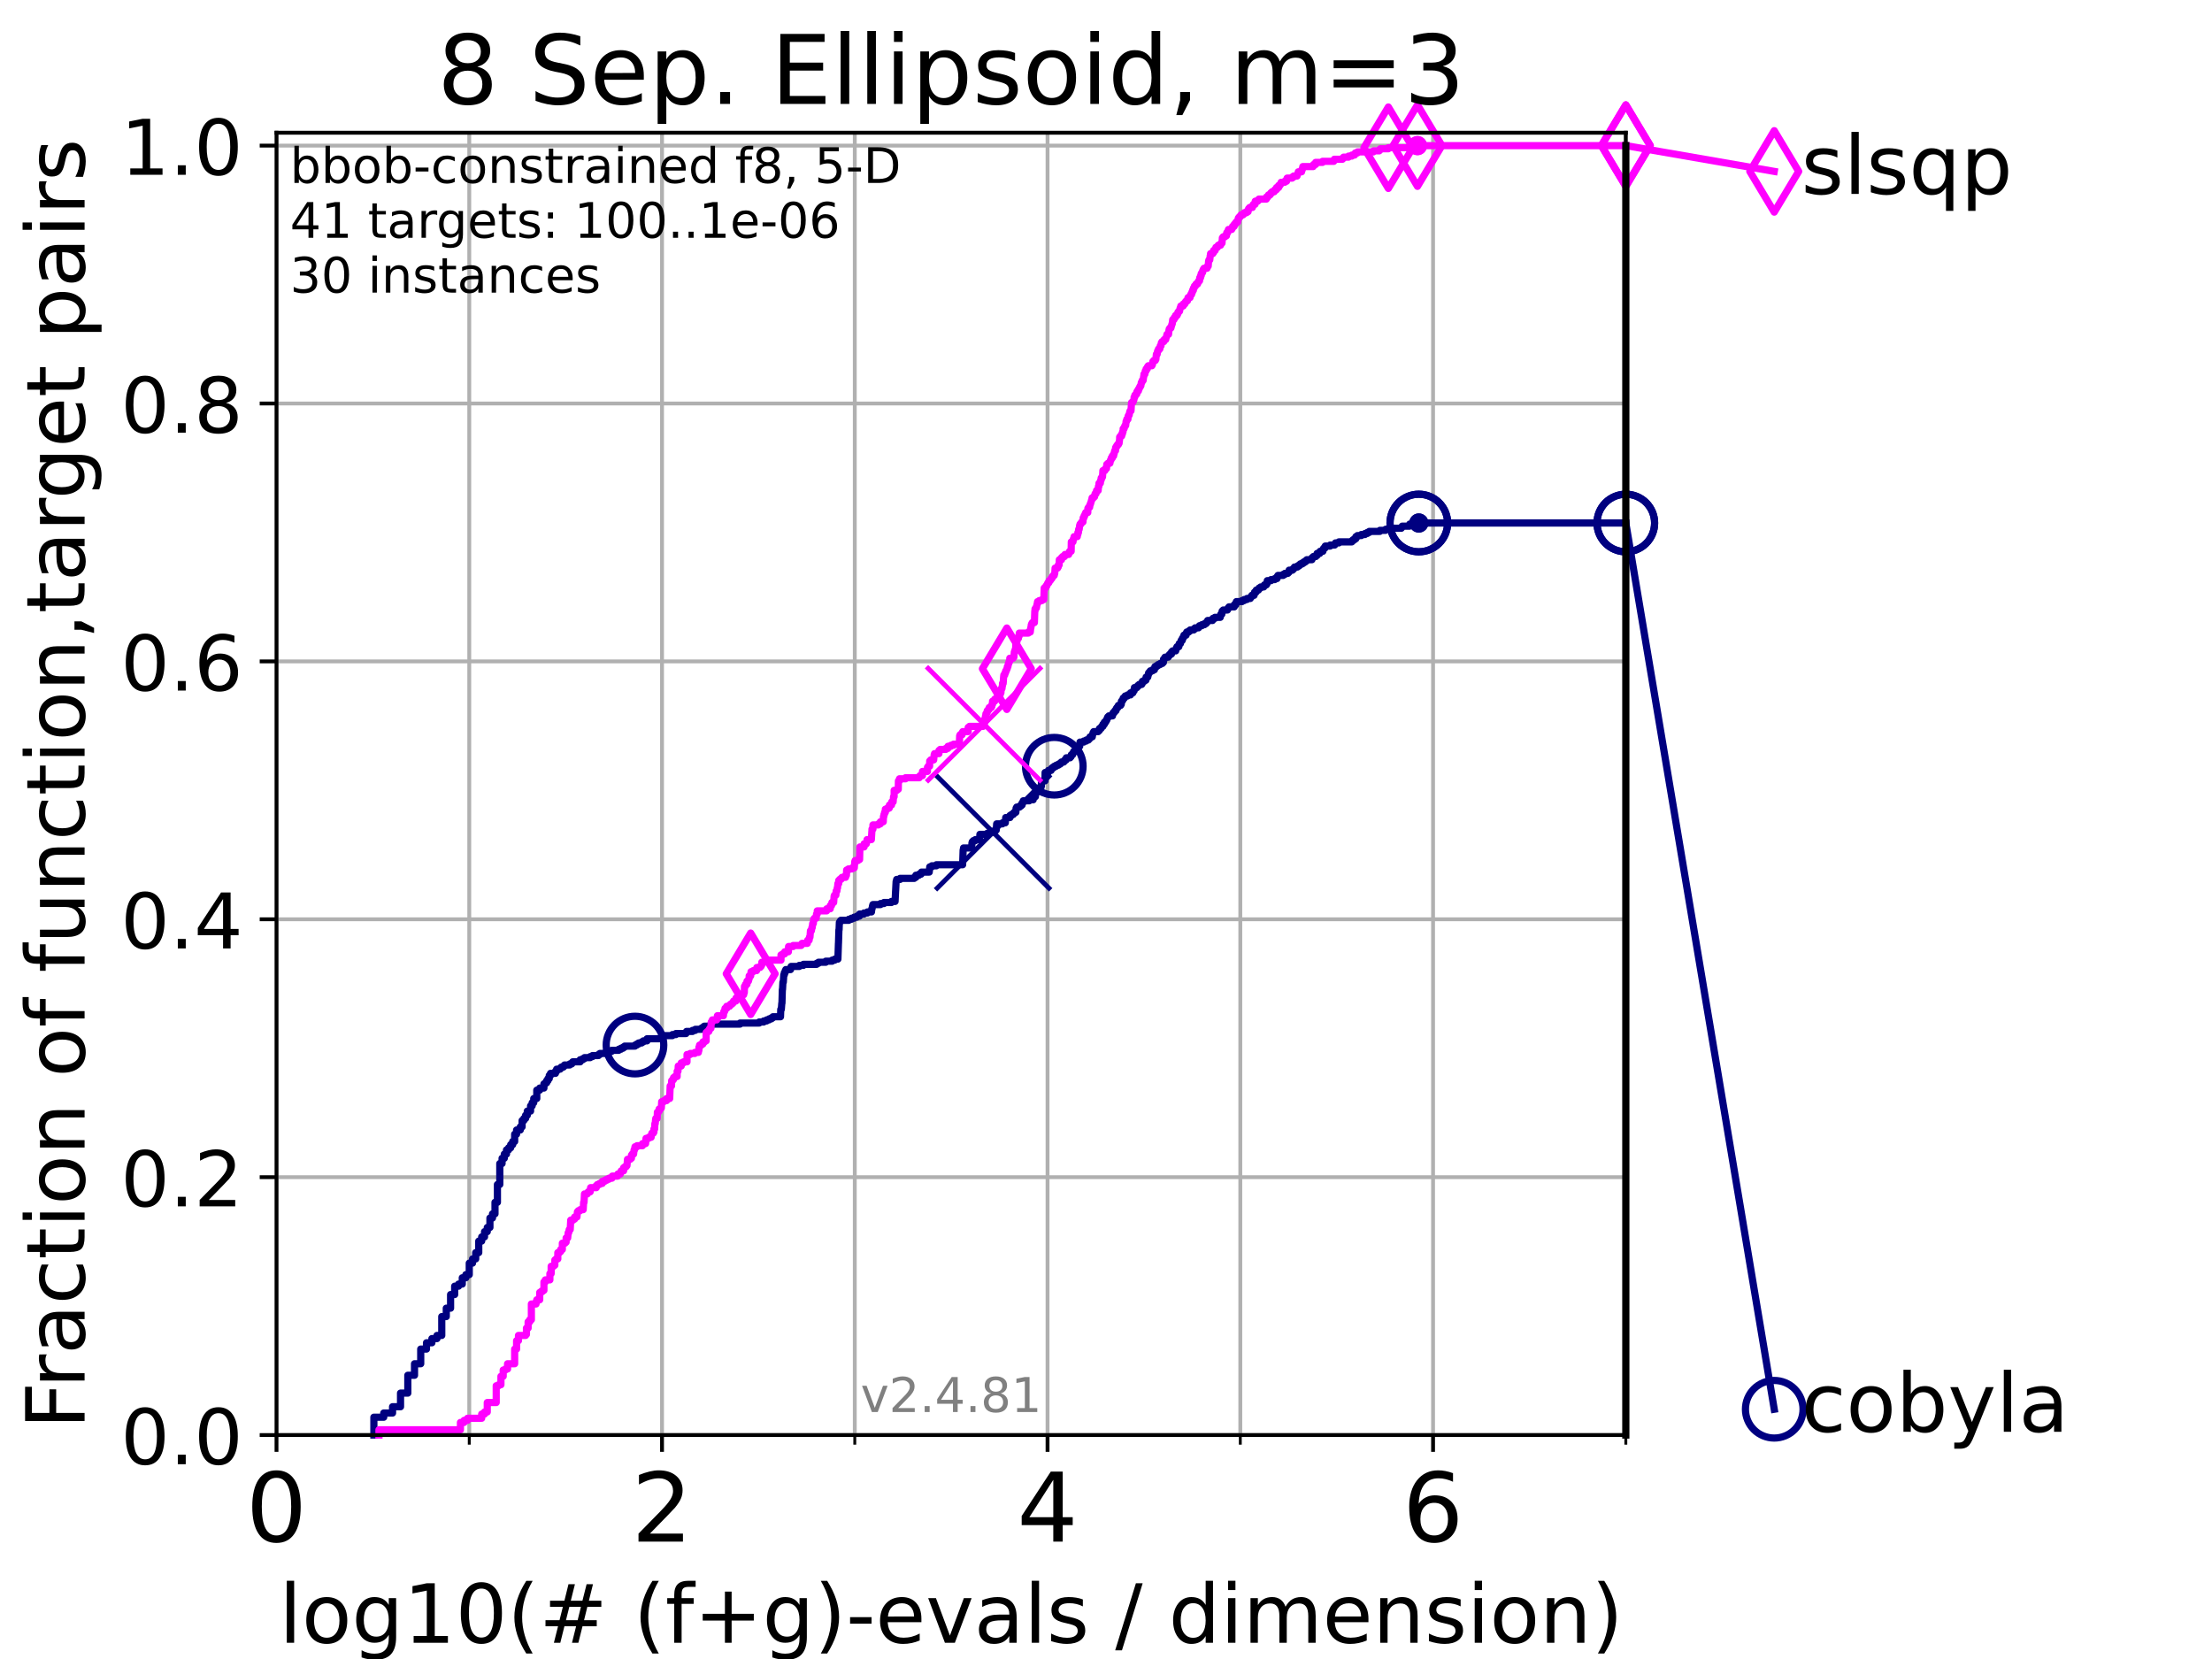 <?xml version="1.0" encoding="utf-8" standalone="no"?>
<!DOCTYPE svg PUBLIC "-//W3C//DTD SVG 1.1//EN"
  "http://www.w3.org/Graphics/SVG/1.1/DTD/svg11.dtd">
<!-- Created with matplotlib (https://matplotlib.org/) -->
<svg height="345.6pt" version="1.1" viewBox="0 0 460.8 345.6" width="460.8pt" xmlns="http://www.w3.org/2000/svg" xmlns:xlink="http://www.w3.org/1999/xlink">
 <defs>
  <style type="text/css">*{stroke-linecap:butt;stroke-linejoin:round;}</style>
 </defs>
 <g id="figure_1">
  <g id="patch_1">
   <path d="M 0 345.6 
L 460.8 345.6 
L 460.8 0 
L 0 0 
z
" style="fill:#ffffff;"/>
  </g>
  <g id="axes_1">
   <g id="patch_2">
    <path d="M 57.6 298.944 
L 338.688 298.944 
L 338.688 27.648 
L 57.6 27.648 
z
" style="fill:#ffffff;"/>
   </g>
   <g id="matplotlib.axis_1">
    <g id="xtick_1">
     <g id="line2d_1">
      <path clip-path="url(#p1cd4f7c710)" d="M 57.6 298.944 
L 57.6 27.648 
" style="fill:none;stroke:#b0b0b0;stroke-linecap:square;stroke-width:0.8;"/>
     </g>
     <g id="line2d_2">
      <defs>
       <path d="M 0 0 
L 0 3.5 
" id="mde269a9d53" style="stroke:#000000;stroke-width:0.8;"/>
      </defs>
      <g>
       <use style="stroke:#000000;stroke-width:0.8;" x="57.6" xlink:href="#mde269a9d53" y="298.944"/>
      </g>
     </g>
     <g id="text_1">
      <!-- 0 -->
      <g transform="translate(51.237 321.141)scale(0.2 -0.2)">
       <defs>
        <path d="M 31.781 66.406 
Q 24.172 66.406 20.328 58.906 
Q 16.5 51.422 16.5 36.375 
Q 16.5 21.391 20.328 13.891 
Q 24.172 6.391 31.781 6.391 
Q 39.453 6.391 43.281 13.891 
Q 47.125 21.391 47.125 36.375 
Q 47.125 51.422 43.281 58.906 
Q 39.453 66.406 31.781 66.406 
z
M 31.781 74.219 
Q 44.047 74.219 50.516 64.516 
Q 56.984 54.828 56.984 36.375 
Q 56.984 17.969 50.516 8.266 
Q 44.047 -1.422 31.781 -1.422 
Q 19.531 -1.422 13.062 8.266 
Q 6.594 17.969 6.594 36.375 
Q 6.594 54.828 13.062 64.516 
Q 19.531 74.219 31.781 74.219 
z
" id="DejaVuSans-48"/>
       </defs>
       <use xlink:href="#DejaVuSans-48"/>
      </g>
     </g>
    </g>
    <g id="xtick_2">
     <g id="line2d_3">
      <path clip-path="url(#p1cd4f7c710)" d="M 137.911 298.944 
L 137.911 27.648 
" style="fill:none;stroke:#b0b0b0;stroke-linecap:square;stroke-width:0.8;"/>
     </g>
     <g id="line2d_4">
      <g>
       <use style="stroke:#000000;stroke-width:0.8;" x="137.911" xlink:href="#mde269a9d53" y="298.944"/>
      </g>
     </g>
     <g id="text_2">
      <!-- 2 -->
      <g transform="translate(131.548 321.141)scale(0.2 -0.2)">
       <defs>
        <path d="M 19.188 8.297 
L 53.609 8.297 
L 53.609 0 
L 7.328 0 
L 7.328 8.297 
Q 12.938 14.109 22.625 23.891 
Q 32.328 33.688 34.812 36.531 
Q 39.547 41.844 41.422 45.531 
Q 43.312 49.219 43.312 52.781 
Q 43.312 58.594 39.234 62.25 
Q 35.156 65.922 28.609 65.922 
Q 23.969 65.922 18.812 64.312 
Q 13.672 62.703 7.812 59.422 
L 7.812 69.391 
Q 13.766 71.781 18.938 73 
Q 24.125 74.219 28.422 74.219 
Q 39.75 74.219 46.484 68.547 
Q 53.219 62.891 53.219 53.422 
Q 53.219 48.922 51.531 44.891 
Q 49.859 40.875 45.406 35.406 
Q 44.188 33.984 37.641 27.219 
Q 31.109 20.453 19.188 8.297 
z
" id="DejaVuSans-50"/>
       </defs>
       <use xlink:href="#DejaVuSans-50"/>
      </g>
     </g>
    </g>
    <g id="xtick_3">
     <g id="line2d_5">
      <path clip-path="url(#p1cd4f7c710)" d="M 218.222 298.944 
L 218.222 27.648 
" style="fill:none;stroke:#b0b0b0;stroke-linecap:square;stroke-width:0.8;"/>
     </g>
     <g id="line2d_6">
      <g>
       <use style="stroke:#000000;stroke-width:0.8;" x="218.222" xlink:href="#mde269a9d53" y="298.944"/>
      </g>
     </g>
     <g id="text_3">
      <!-- 4 -->
      <g transform="translate(211.859 321.141)scale(0.2 -0.2)">
       <defs>
        <path d="M 37.797 64.312 
L 12.891 25.391 
L 37.797 25.391 
z
M 35.203 72.906 
L 47.609 72.906 
L 47.609 25.391 
L 58.016 25.391 
L 58.016 17.188 
L 47.609 17.188 
L 47.609 0 
L 37.797 0 
L 37.797 17.188 
L 4.891 17.188 
L 4.891 26.703 
z
" id="DejaVuSans-52"/>
       </defs>
       <use xlink:href="#DejaVuSans-52"/>
      </g>
     </g>
    </g>
    <g id="xtick_4">
     <g id="line2d_7">
      <path clip-path="url(#p1cd4f7c710)" d="M 298.533 298.944 
L 298.533 27.648 
" style="fill:none;stroke:#b0b0b0;stroke-linecap:square;stroke-width:0.8;"/>
     </g>
     <g id="line2d_8">
      <g>
       <use style="stroke:#000000;stroke-width:0.8;" x="298.533" xlink:href="#mde269a9d53" y="298.944"/>
      </g>
     </g>
     <g id="text_4">
      <!-- 6 -->
      <g transform="translate(292.17 321.141)scale(0.2 -0.2)">
       <defs>
        <path d="M 33.016 40.375 
Q 26.375 40.375 22.484 35.828 
Q 18.609 31.297 18.609 23.391 
Q 18.609 15.531 22.484 10.953 
Q 26.375 6.391 33.016 6.391 
Q 39.656 6.391 43.531 10.953 
Q 47.406 15.531 47.406 23.391 
Q 47.406 31.297 43.531 35.828 
Q 39.656 40.375 33.016 40.375 
z
M 52.594 71.297 
L 52.594 62.312 
Q 48.875 64.062 45.094 64.984 
Q 41.312 65.922 37.594 65.922 
Q 27.828 65.922 22.672 59.328 
Q 17.531 52.734 16.797 39.406 
Q 19.672 43.656 24.016 45.922 
Q 28.375 48.188 33.594 48.188 
Q 44.578 48.188 50.953 41.516 
Q 57.328 34.859 57.328 23.391 
Q 57.328 12.156 50.688 5.359 
Q 44.047 -1.422 33.016 -1.422 
Q 20.359 -1.422 13.672 8.266 
Q 6.984 17.969 6.984 36.375 
Q 6.984 53.656 15.188 63.938 
Q 23.391 74.219 37.203 74.219 
Q 40.922 74.219 44.703 73.484 
Q 48.484 72.75 52.594 71.297 
z
" id="DejaVuSans-54"/>
       </defs>
       <use xlink:href="#DejaVuSans-54"/>
      </g>
     </g>
    </g>
    <g id="xtick_5">
     <g id="line2d_9">
      <path clip-path="url(#p1cd4f7c710)" d="M 97.755 298.944 
L 97.755 27.648 
" style="fill:none;stroke:#b0b0b0;stroke-linecap:square;stroke-width:0.8;"/>
     </g>
     <g id="line2d_10">
      <defs>
       <path d="M 0 0 
L 0 2 
" id="m3f5f682da1" style="stroke:#000000;stroke-width:0.6;"/>
      </defs>
      <g>
       <use style="stroke:#000000;stroke-width:0.6;" x="97.755" xlink:href="#m3f5f682da1" y="298.944"/>
      </g>
     </g>
    </g>
    <g id="xtick_6">
     <g id="line2d_11">
      <path clip-path="url(#p1cd4f7c710)" d="M 178.066 298.944 
L 178.066 27.648 
" style="fill:none;stroke:#b0b0b0;stroke-linecap:square;stroke-width:0.8;"/>
     </g>
     <g id="line2d_12">
      <g>
       <use style="stroke:#000000;stroke-width:0.6;" x="178.066" xlink:href="#m3f5f682da1" y="298.944"/>
      </g>
     </g>
    </g>
    <g id="xtick_7">
     <g id="line2d_13">
      <path clip-path="url(#p1cd4f7c710)" d="M 258.377 298.944 
L 258.377 27.648 
" style="fill:none;stroke:#b0b0b0;stroke-linecap:square;stroke-width:0.8;"/>
     </g>
     <g id="line2d_14">
      <g>
       <use style="stroke:#000000;stroke-width:0.6;" x="258.377" xlink:href="#m3f5f682da1" y="298.944"/>
      </g>
     </g>
    </g>
    <g id="xtick_8">
     <g id="line2d_15">
      <path clip-path="url(#p1cd4f7c710)" d="M 338.688 298.944 
L 338.688 27.648 
" style="fill:none;stroke:#b0b0b0;stroke-linecap:square;stroke-width:0.8;"/>
     </g>
     <g id="line2d_16">
      <g>
       <use style="stroke:#000000;stroke-width:0.6;" x="338.688" xlink:href="#m3f5f682da1" y="298.944"/>
      </g>
     </g>
    </g>
    <g id="text_5">
     <!-- log10(# (f+g)-evals / dimension) -->
     <g transform="translate(58.145 342.218)scale(0.17 -0.17)">
      <defs>
       <path d="M 9.422 75.984 
L 18.406 75.984 
L 18.406 0 
L 9.422 0 
z
" id="DejaVuSans-108"/>
       <path d="M 30.609 48.391 
Q 23.391 48.391 19.188 42.75 
Q 14.984 37.109 14.984 27.297 
Q 14.984 17.484 19.156 11.844 
Q 23.344 6.203 30.609 6.203 
Q 37.797 6.203 41.984 11.859 
Q 46.188 17.531 46.188 27.297 
Q 46.188 37.016 41.984 42.703 
Q 37.797 48.391 30.609 48.391 
z
M 30.609 56 
Q 42.328 56 49.016 48.375 
Q 55.719 40.766 55.719 27.297 
Q 55.719 13.875 49.016 6.219 
Q 42.328 -1.422 30.609 -1.422 
Q 18.844 -1.422 12.172 6.219 
Q 5.516 13.875 5.516 27.297 
Q 5.516 40.766 12.172 48.375 
Q 18.844 56 30.609 56 
z
" id="DejaVuSans-111"/>
       <path d="M 45.406 27.984 
Q 45.406 37.75 41.375 43.109 
Q 37.359 48.484 30.078 48.484 
Q 22.859 48.484 18.828 43.109 
Q 14.797 37.75 14.797 27.984 
Q 14.797 18.266 18.828 12.891 
Q 22.859 7.516 30.078 7.516 
Q 37.359 7.516 41.375 12.891 
Q 45.406 18.266 45.406 27.984 
z
M 54.391 6.781 
Q 54.391 -7.172 48.188 -13.984 
Q 42 -20.797 29.203 -20.797 
Q 24.469 -20.797 20.266 -20.094 
Q 16.062 -19.391 12.109 -17.922 
L 12.109 -9.188 
Q 16.062 -11.328 19.922 -12.344 
Q 23.781 -13.375 27.781 -13.375 
Q 36.625 -13.375 41.016 -8.766 
Q 45.406 -4.156 45.406 5.172 
L 45.406 9.625 
Q 42.625 4.781 38.281 2.391 
Q 33.938 0 27.875 0 
Q 17.828 0 11.672 7.656 
Q 5.516 15.328 5.516 27.984 
Q 5.516 40.672 11.672 48.328 
Q 17.828 56 27.875 56 
Q 33.938 56 38.281 53.609 
Q 42.625 51.219 45.406 46.391 
L 45.406 54.688 
L 54.391 54.688 
z
" id="DejaVuSans-103"/>
       <path d="M 12.406 8.297 
L 28.516 8.297 
L 28.516 63.922 
L 10.984 60.406 
L 10.984 69.391 
L 28.422 72.906 
L 38.281 72.906 
L 38.281 8.297 
L 54.391 8.297 
L 54.391 0 
L 12.406 0 
z
" id="DejaVuSans-49"/>
       <path d="M 31 75.875 
Q 24.469 64.656 21.281 53.656 
Q 18.109 42.672 18.109 31.391 
Q 18.109 20.125 21.312 9.062 
Q 24.516 -2 31 -13.188 
L 23.188 -13.188 
Q 15.875 -1.703 12.234 9.375 
Q 8.594 20.453 8.594 31.391 
Q 8.594 42.281 12.203 53.312 
Q 15.828 64.359 23.188 75.875 
z
" id="DejaVuSans-40"/>
       <path d="M 51.125 44 
L 36.922 44 
L 32.812 27.688 
L 47.125 27.688 
z
M 43.797 71.781 
L 38.719 51.516 
L 52.984 51.516 
L 58.109 71.781 
L 65.922 71.781 
L 60.891 51.516 
L 76.125 51.516 
L 76.125 44 
L 58.984 44 
L 54.984 27.688 
L 70.516 27.688 
L 70.516 20.219 
L 53.078 20.219 
L 48 0 
L 40.188 0 
L 45.219 20.219 
L 30.906 20.219 
L 25.875 0 
L 18.016 0 
L 23.094 20.219 
L 7.719 20.219 
L 7.719 27.688 
L 24.906 27.688 
L 29 44 
L 13.281 44 
L 13.281 51.516 
L 30.906 51.516 
L 35.891 71.781 
z
" id="DejaVuSans-35"/>
       <path id="DejaVuSans-32"/>
       <path d="M 37.109 75.984 
L 37.109 68.5 
L 28.516 68.5 
Q 23.688 68.5 21.797 66.547 
Q 19.922 64.594 19.922 59.516 
L 19.922 54.688 
L 34.719 54.688 
L 34.719 47.703 
L 19.922 47.703 
L 19.922 0 
L 10.891 0 
L 10.891 47.703 
L 2.297 47.703 
L 2.297 54.688 
L 10.891 54.688 
L 10.891 58.5 
Q 10.891 67.625 15.141 71.797 
Q 19.391 75.984 28.609 75.984 
z
" id="DejaVuSans-102"/>
       <path d="M 46 62.703 
L 46 35.5 
L 73.188 35.5 
L 73.188 27.203 
L 46 27.203 
L 46 0 
L 37.797 0 
L 37.797 27.203 
L 10.594 27.203 
L 10.594 35.5 
L 37.797 35.5 
L 37.797 62.703 
z
" id="DejaVuSans-43"/>
       <path d="M 8.016 75.875 
L 15.828 75.875 
Q 23.141 64.359 26.781 53.312 
Q 30.422 42.281 30.422 31.391 
Q 30.422 20.453 26.781 9.375 
Q 23.141 -1.703 15.828 -13.188 
L 8.016 -13.188 
Q 14.5 -2 17.703 9.062 
Q 20.906 20.125 20.906 31.391 
Q 20.906 42.672 17.703 53.656 
Q 14.5 64.656 8.016 75.875 
z
" id="DejaVuSans-41"/>
       <path d="M 4.891 31.391 
L 31.203 31.391 
L 31.203 23.391 
L 4.891 23.391 
z
" id="DejaVuSans-45"/>
       <path d="M 56.203 29.594 
L 56.203 25.203 
L 14.891 25.203 
Q 15.484 15.922 20.484 11.062 
Q 25.484 6.203 34.422 6.203 
Q 39.594 6.203 44.453 7.469 
Q 49.312 8.734 54.109 11.281 
L 54.109 2.781 
Q 49.266 0.734 44.188 -0.344 
Q 39.109 -1.422 33.891 -1.422 
Q 20.797 -1.422 13.156 6.188 
Q 5.516 13.812 5.516 26.812 
Q 5.516 40.234 12.766 48.109 
Q 20.016 56 32.328 56 
Q 43.359 56 49.781 48.891 
Q 56.203 41.797 56.203 29.594 
z
M 47.219 32.234 
Q 47.125 39.594 43.094 43.984 
Q 39.062 48.391 32.422 48.391 
Q 24.906 48.391 20.391 44.141 
Q 15.875 39.891 15.188 32.172 
z
" id="DejaVuSans-101"/>
       <path d="M 2.984 54.688 
L 12.5 54.688 
L 29.594 8.797 
L 46.688 54.688 
L 56.203 54.688 
L 35.688 0 
L 23.484 0 
z
" id="DejaVuSans-118"/>
       <path d="M 34.281 27.484 
Q 23.391 27.484 19.188 25 
Q 14.984 22.516 14.984 16.5 
Q 14.984 11.719 18.141 8.906 
Q 21.297 6.109 26.703 6.109 
Q 34.188 6.109 38.703 11.406 
Q 43.219 16.703 43.219 25.484 
L 43.219 27.484 
z
M 52.203 31.203 
L 52.203 0 
L 43.219 0 
L 43.219 8.297 
Q 40.141 3.328 35.547 0.953 
Q 30.953 -1.422 24.312 -1.422 
Q 15.922 -1.422 10.953 3.297 
Q 6 8.016 6 15.922 
Q 6 25.141 12.172 29.828 
Q 18.359 34.516 30.609 34.516 
L 43.219 34.516 
L 43.219 35.406 
Q 43.219 41.609 39.141 45 
Q 35.062 48.391 27.688 48.391 
Q 23 48.391 18.547 47.266 
Q 14.109 46.141 10.016 43.891 
L 10.016 52.203 
Q 14.938 54.109 19.578 55.047 
Q 24.219 56 28.609 56 
Q 40.484 56 46.344 49.844 
Q 52.203 43.703 52.203 31.203 
z
" id="DejaVuSans-97"/>
       <path d="M 44.281 53.078 
L 44.281 44.578 
Q 40.484 46.531 36.375 47.5 
Q 32.281 48.484 27.875 48.484 
Q 21.188 48.484 17.844 46.438 
Q 14.5 44.391 14.5 40.281 
Q 14.5 37.156 16.891 35.375 
Q 19.281 33.594 26.516 31.984 
L 29.594 31.297 
Q 39.156 29.25 43.188 25.516 
Q 47.219 21.781 47.219 15.094 
Q 47.219 7.469 41.188 3.016 
Q 35.156 -1.422 24.609 -1.422 
Q 20.219 -1.422 15.453 -0.562 
Q 10.688 0.297 5.422 2 
L 5.422 11.281 
Q 10.406 8.688 15.234 7.391 
Q 20.062 6.109 24.812 6.109 
Q 31.156 6.109 34.562 8.281 
Q 37.984 10.453 37.984 14.406 
Q 37.984 18.062 35.516 20.016 
Q 33.062 21.969 24.703 23.781 
L 21.578 24.516 
Q 13.234 26.266 9.516 29.906 
Q 5.812 33.547 5.812 39.891 
Q 5.812 47.609 11.281 51.797 
Q 16.75 56 26.812 56 
Q 31.781 56 36.172 55.266 
Q 40.578 54.547 44.281 53.078 
z
" id="DejaVuSans-115"/>
       <path d="M 25.391 72.906 
L 33.688 72.906 
L 8.297 -9.281 
L 0 -9.281 
z
" id="DejaVuSans-47"/>
       <path d="M 45.406 46.391 
L 45.406 75.984 
L 54.391 75.984 
L 54.391 0 
L 45.406 0 
L 45.406 8.203 
Q 42.578 3.328 38.25 0.953 
Q 33.938 -1.422 27.875 -1.422 
Q 17.969 -1.422 11.734 6.484 
Q 5.516 14.406 5.516 27.297 
Q 5.516 40.188 11.734 48.094 
Q 17.969 56 27.875 56 
Q 33.938 56 38.25 53.625 
Q 42.578 51.266 45.406 46.391 
z
M 14.797 27.297 
Q 14.797 17.391 18.875 11.75 
Q 22.953 6.109 30.078 6.109 
Q 37.203 6.109 41.297 11.75 
Q 45.406 17.391 45.406 27.297 
Q 45.406 37.203 41.297 42.844 
Q 37.203 48.484 30.078 48.484 
Q 22.953 48.484 18.875 42.844 
Q 14.797 37.203 14.797 27.297 
z
" id="DejaVuSans-100"/>
       <path d="M 9.422 54.688 
L 18.406 54.688 
L 18.406 0 
L 9.422 0 
z
M 9.422 75.984 
L 18.406 75.984 
L 18.406 64.594 
L 9.422 64.594 
z
" id="DejaVuSans-105"/>
       <path d="M 52 44.188 
Q 55.375 50.25 60.062 53.125 
Q 64.75 56 71.094 56 
Q 79.641 56 84.281 50.016 
Q 88.922 44.047 88.922 33.016 
L 88.922 0 
L 79.891 0 
L 79.891 32.719 
Q 79.891 40.578 77.094 44.375 
Q 74.312 48.188 68.609 48.188 
Q 61.625 48.188 57.562 43.547 
Q 53.516 38.922 53.516 30.906 
L 53.516 0 
L 44.484 0 
L 44.484 32.719 
Q 44.484 40.625 41.703 44.406 
Q 38.922 48.188 33.109 48.188 
Q 26.219 48.188 22.156 43.531 
Q 18.109 38.875 18.109 30.906 
L 18.109 0 
L 9.078 0 
L 9.078 54.688 
L 18.109 54.688 
L 18.109 46.188 
Q 21.188 51.219 25.484 53.609 
Q 29.781 56 35.688 56 
Q 41.656 56 45.828 52.969 
Q 50 49.953 52 44.188 
z
" id="DejaVuSans-109"/>
       <path d="M 54.891 33.016 
L 54.891 0 
L 45.906 0 
L 45.906 32.719 
Q 45.906 40.484 42.875 44.328 
Q 39.844 48.188 33.797 48.188 
Q 26.516 48.188 22.312 43.547 
Q 18.109 38.922 18.109 30.906 
L 18.109 0 
L 9.078 0 
L 9.078 54.688 
L 18.109 54.688 
L 18.109 46.188 
Q 21.344 51.125 25.703 53.562 
Q 30.078 56 35.797 56 
Q 45.219 56 50.047 50.172 
Q 54.891 44.344 54.891 33.016 
z
" id="DejaVuSans-110"/>
      </defs>
      <use xlink:href="#DejaVuSans-108"/>
      <use x="27.783" xlink:href="#DejaVuSans-111"/>
      <use x="88.965" xlink:href="#DejaVuSans-103"/>
      <use x="152.441" xlink:href="#DejaVuSans-49"/>
      <use x="216.064" xlink:href="#DejaVuSans-48"/>
      <use x="279.688" xlink:href="#DejaVuSans-40"/>
      <use x="318.701" xlink:href="#DejaVuSans-35"/>
      <use x="402.49" xlink:href="#DejaVuSans-32"/>
      <use x="434.277" xlink:href="#DejaVuSans-40"/>
      <use x="473.291" xlink:href="#DejaVuSans-102"/>
      <use x="508.496" xlink:href="#DejaVuSans-43"/>
      <use x="592.285" xlink:href="#DejaVuSans-103"/>
      <use x="655.762" xlink:href="#DejaVuSans-41"/>
      <use x="694.775" xlink:href="#DejaVuSans-45"/>
      <use x="730.859" xlink:href="#DejaVuSans-101"/>
      <use x="792.383" xlink:href="#DejaVuSans-118"/>
      <use x="851.562" xlink:href="#DejaVuSans-97"/>
      <use x="912.842" xlink:href="#DejaVuSans-108"/>
      <use x="940.625" xlink:href="#DejaVuSans-115"/>
      <use x="992.725" xlink:href="#DejaVuSans-32"/>
      <use x="1024.512" xlink:href="#DejaVuSans-47"/>
      <use x="1058.203" xlink:href="#DejaVuSans-32"/>
      <use x="1089.99" xlink:href="#DejaVuSans-100"/>
      <use x="1153.467" xlink:href="#DejaVuSans-105"/>
      <use x="1181.25" xlink:href="#DejaVuSans-109"/>
      <use x="1278.662" xlink:href="#DejaVuSans-101"/>
      <use x="1340.186" xlink:href="#DejaVuSans-110"/>
      <use x="1403.564" xlink:href="#DejaVuSans-115"/>
      <use x="1455.664" xlink:href="#DejaVuSans-105"/>
      <use x="1483.447" xlink:href="#DejaVuSans-111"/>
      <use x="1544.629" xlink:href="#DejaVuSans-110"/>
      <use x="1608.008" xlink:href="#DejaVuSans-41"/>
     </g>
    </g>
   </g>
   <g id="matplotlib.axis_2">
    <g id="ytick_1">
     <g id="line2d_17">
      <path clip-path="url(#p1cd4f7c710)" d="M 57.6 298.944 
L 338.688 298.944 
" style="fill:none;stroke:#b0b0b0;stroke-linecap:square;stroke-width:0.8;"/>
     </g>
     <g id="line2d_18">
      <defs>
       <path d="M 0 0 
L -3.5 0 
" id="m17a8ca346a" style="stroke:#000000;stroke-width:0.8;"/>
      </defs>
      <g>
       <use style="stroke:#000000;stroke-width:0.8;" x="57.6" xlink:href="#m17a8ca346a" y="298.944"/>
      </g>
     </g>
     <g id="text_6">
      <!-- 0.0 -->
      <g transform="translate(25.155 305.023)scale(0.16 -0.16)">
       <defs>
        <path d="M 10.688 12.406 
L 21 12.406 
L 21 0 
L 10.688 0 
z
" id="DejaVuSans-46"/>
       </defs>
       <use xlink:href="#DejaVuSans-48"/>
       <use x="63.623" xlink:href="#DejaVuSans-46"/>
       <use x="95.41" xlink:href="#DejaVuSans-48"/>
      </g>
     </g>
    </g>
    <g id="ytick_2">
     <g id="line2d_19">
      <path clip-path="url(#p1cd4f7c710)" d="M 57.6 245.222 
L 338.688 245.222 
" style="fill:none;stroke:#b0b0b0;stroke-linecap:square;stroke-width:0.8;"/>
     </g>
     <g id="line2d_20">
      <g>
       <use style="stroke:#000000;stroke-width:0.8;" x="57.6" xlink:href="#m17a8ca346a" y="245.222"/>
      </g>
     </g>
     <g id="text_7">
      <!-- 0.2 -->
      <g transform="translate(25.155 251.301)scale(0.16 -0.16)">
       <use xlink:href="#DejaVuSans-48"/>
       <use x="63.623" xlink:href="#DejaVuSans-46"/>
       <use x="95.41" xlink:href="#DejaVuSans-50"/>
      </g>
     </g>
    </g>
    <g id="ytick_3">
     <g id="line2d_21">
      <path clip-path="url(#p1cd4f7c710)" d="M 57.6 191.5 
L 338.688 191.5 
" style="fill:none;stroke:#b0b0b0;stroke-linecap:square;stroke-width:0.8;"/>
     </g>
     <g id="line2d_22">
      <g>
       <use style="stroke:#000000;stroke-width:0.8;" x="57.6" xlink:href="#m17a8ca346a" y="191.5"/>
      </g>
     </g>
     <g id="text_8">
      <!-- 0.4 -->
      <g transform="translate(25.155 197.579)scale(0.16 -0.16)">
       <use xlink:href="#DejaVuSans-48"/>
       <use x="63.623" xlink:href="#DejaVuSans-46"/>
       <use x="95.41" xlink:href="#DejaVuSans-52"/>
      </g>
     </g>
    </g>
    <g id="ytick_4">
     <g id="line2d_23">
      <path clip-path="url(#p1cd4f7c710)" d="M 57.6 137.778 
L 338.688 137.778 
" style="fill:none;stroke:#b0b0b0;stroke-linecap:square;stroke-width:0.8;"/>
     </g>
     <g id="line2d_24">
      <g>
       <use style="stroke:#000000;stroke-width:0.8;" x="57.6" xlink:href="#m17a8ca346a" y="137.778"/>
      </g>
     </g>
     <g id="text_9">
      <!-- 0.6 -->
      <g transform="translate(25.155 143.857)scale(0.16 -0.16)">
       <use xlink:href="#DejaVuSans-48"/>
       <use x="63.623" xlink:href="#DejaVuSans-46"/>
       <use x="95.41" xlink:href="#DejaVuSans-54"/>
      </g>
     </g>
    </g>
    <g id="ytick_5">
     <g id="line2d_25">
      <path clip-path="url(#p1cd4f7c710)" d="M 57.6 84.056 
L 338.688 84.056 
" style="fill:none;stroke:#b0b0b0;stroke-linecap:square;stroke-width:0.8;"/>
     </g>
     <g id="line2d_26">
      <g>
       <use style="stroke:#000000;stroke-width:0.8;" x="57.6" xlink:href="#m17a8ca346a" y="84.056"/>
      </g>
     </g>
     <g id="text_10">
      <!-- 0.8 -->
      <g transform="translate(25.155 90.135)scale(0.16 -0.16)">
       <defs>
        <path d="M 31.781 34.625 
Q 24.75 34.625 20.719 30.859 
Q 16.703 27.094 16.703 20.516 
Q 16.703 13.922 20.719 10.156 
Q 24.75 6.391 31.781 6.391 
Q 38.812 6.391 42.859 10.172 
Q 46.922 13.969 46.922 20.516 
Q 46.922 27.094 42.891 30.859 
Q 38.875 34.625 31.781 34.625 
z
M 21.922 38.812 
Q 15.578 40.375 12.031 44.719 
Q 8.5 49.078 8.5 55.328 
Q 8.5 64.062 14.719 69.141 
Q 20.953 74.219 31.781 74.219 
Q 42.672 74.219 48.875 69.141 
Q 55.078 64.062 55.078 55.328 
Q 55.078 49.078 51.531 44.719 
Q 48 40.375 41.703 38.812 
Q 48.828 37.156 52.797 32.312 
Q 56.781 27.484 56.781 20.516 
Q 56.781 9.906 50.312 4.234 
Q 43.844 -1.422 31.781 -1.422 
Q 19.734 -1.422 13.25 4.234 
Q 6.781 9.906 6.781 20.516 
Q 6.781 27.484 10.781 32.312 
Q 14.797 37.156 21.922 38.812 
z
M 18.312 54.391 
Q 18.312 48.734 21.844 45.562 
Q 25.391 42.391 31.781 42.391 
Q 38.141 42.391 41.719 45.562 
Q 45.312 48.734 45.312 54.391 
Q 45.312 60.062 41.719 63.234 
Q 38.141 66.406 31.781 66.406 
Q 25.391 66.406 21.844 63.234 
Q 18.312 60.062 18.312 54.391 
z
" id="DejaVuSans-56"/>
       </defs>
       <use xlink:href="#DejaVuSans-48"/>
       <use x="63.623" xlink:href="#DejaVuSans-46"/>
       <use x="95.41" xlink:href="#DejaVuSans-56"/>
      </g>
     </g>
    </g>
    <g id="ytick_6">
     <g id="line2d_27">
      <path clip-path="url(#p1cd4f7c710)" d="M 57.6 30.334 
L 338.688 30.334 
" style="fill:none;stroke:#b0b0b0;stroke-linecap:square;stroke-width:0.8;"/>
     </g>
     <g id="line2d_28">
      <g>
       <use style="stroke:#000000;stroke-width:0.8;" x="57.6" xlink:href="#m17a8ca346a" y="30.334"/>
      </g>
     </g>
     <g id="text_11">
      <!-- 1.0 -->
      <g transform="translate(25.155 36.413)scale(0.16 -0.16)">
       <use xlink:href="#DejaVuSans-49"/>
       <use x="63.623" xlink:href="#DejaVuSans-46"/>
       <use x="95.41" xlink:href="#DejaVuSans-48"/>
      </g>
     </g>
    </g>
    <g id="text_12">
     <!-- Fraction of function,target pairs -->
     <g transform="translate(17.62 297.681)rotate(-90)scale(0.17 -0.17)">
      <defs>
       <path d="M 9.812 72.906 
L 51.703 72.906 
L 51.703 64.594 
L 19.672 64.594 
L 19.672 43.109 
L 48.578 43.109 
L 48.578 34.812 
L 19.672 34.812 
L 19.672 0 
L 9.812 0 
z
" id="DejaVuSans-70"/>
       <path d="M 41.109 46.297 
Q 39.594 47.172 37.812 47.578 
Q 36.031 48 33.891 48 
Q 26.266 48 22.188 43.047 
Q 18.109 38.094 18.109 28.812 
L 18.109 0 
L 9.078 0 
L 9.078 54.688 
L 18.109 54.688 
L 18.109 46.188 
Q 20.953 51.172 25.484 53.578 
Q 30.031 56 36.531 56 
Q 37.453 56 38.578 55.875 
Q 39.703 55.766 41.062 55.516 
z
" id="DejaVuSans-114"/>
       <path d="M 48.781 52.594 
L 48.781 44.188 
Q 44.969 46.297 41.141 47.344 
Q 37.312 48.391 33.406 48.391 
Q 24.656 48.391 19.812 42.844 
Q 14.984 37.312 14.984 27.297 
Q 14.984 17.281 19.812 11.734 
Q 24.656 6.203 33.406 6.203 
Q 37.312 6.203 41.141 7.25 
Q 44.969 8.297 48.781 10.406 
L 48.781 2.094 
Q 45.016 0.344 40.984 -0.531 
Q 36.969 -1.422 32.422 -1.422 
Q 20.062 -1.422 12.781 6.344 
Q 5.516 14.109 5.516 27.297 
Q 5.516 40.672 12.859 48.328 
Q 20.219 56 33.016 56 
Q 37.156 56 41.109 55.141 
Q 45.062 54.297 48.781 52.594 
z
" id="DejaVuSans-99"/>
       <path d="M 18.312 70.219 
L 18.312 54.688 
L 36.812 54.688 
L 36.812 47.703 
L 18.312 47.703 
L 18.312 18.016 
Q 18.312 11.328 20.141 9.422 
Q 21.969 7.516 27.594 7.516 
L 36.812 7.516 
L 36.812 0 
L 27.594 0 
Q 17.188 0 13.234 3.875 
Q 9.281 7.766 9.281 18.016 
L 9.281 47.703 
L 2.688 47.703 
L 2.688 54.688 
L 9.281 54.688 
L 9.281 70.219 
z
" id="DejaVuSans-116"/>
       <path d="M 8.5 21.578 
L 8.5 54.688 
L 17.484 54.688 
L 17.484 21.922 
Q 17.484 14.156 20.5 10.266 
Q 23.531 6.391 29.594 6.391 
Q 36.859 6.391 41.078 11.031 
Q 45.312 15.672 45.312 23.688 
L 45.312 54.688 
L 54.297 54.688 
L 54.297 0 
L 45.312 0 
L 45.312 8.406 
Q 42.047 3.422 37.719 1 
Q 33.406 -1.422 27.688 -1.422 
Q 18.266 -1.422 13.375 4.438 
Q 8.5 10.297 8.5 21.578 
z
M 31.109 56 
z
" id="DejaVuSans-117"/>
       <path d="M 11.719 12.406 
L 22.016 12.406 
L 22.016 4 
L 14.016 -11.625 
L 7.719 -11.625 
L 11.719 4 
z
" id="DejaVuSans-44"/>
       <path d="M 18.109 8.203 
L 18.109 -20.797 
L 9.078 -20.797 
L 9.078 54.688 
L 18.109 54.688 
L 18.109 46.391 
Q 20.953 51.266 25.266 53.625 
Q 29.594 56 35.594 56 
Q 45.562 56 51.781 48.094 
Q 58.016 40.188 58.016 27.297 
Q 58.016 14.406 51.781 6.484 
Q 45.562 -1.422 35.594 -1.422 
Q 29.594 -1.422 25.266 0.953 
Q 20.953 3.328 18.109 8.203 
z
M 48.688 27.297 
Q 48.688 37.203 44.609 42.844 
Q 40.531 48.484 33.406 48.484 
Q 26.266 48.484 22.188 42.844 
Q 18.109 37.203 18.109 27.297 
Q 18.109 17.391 22.188 11.75 
Q 26.266 6.109 33.406 6.109 
Q 40.531 6.109 44.609 11.75 
Q 48.688 17.391 48.688 27.297 
z
" id="DejaVuSans-112"/>
      </defs>
      <use xlink:href="#DejaVuSans-70"/>
      <use x="50.27" xlink:href="#DejaVuSans-114"/>
      <use x="91.383" xlink:href="#DejaVuSans-97"/>
      <use x="152.662" xlink:href="#DejaVuSans-99"/>
      <use x="207.643" xlink:href="#DejaVuSans-116"/>
      <use x="246.852" xlink:href="#DejaVuSans-105"/>
      <use x="274.635" xlink:href="#DejaVuSans-111"/>
      <use x="335.816" xlink:href="#DejaVuSans-110"/>
      <use x="399.195" xlink:href="#DejaVuSans-32"/>
      <use x="430.982" xlink:href="#DejaVuSans-111"/>
      <use x="492.164" xlink:href="#DejaVuSans-102"/>
      <use x="527.369" xlink:href="#DejaVuSans-32"/>
      <use x="559.156" xlink:href="#DejaVuSans-102"/>
      <use x="594.361" xlink:href="#DejaVuSans-117"/>
      <use x="657.74" xlink:href="#DejaVuSans-110"/>
      <use x="721.119" xlink:href="#DejaVuSans-99"/>
      <use x="776.1" xlink:href="#DejaVuSans-116"/>
      <use x="815.309" xlink:href="#DejaVuSans-105"/>
      <use x="843.092" xlink:href="#DejaVuSans-111"/>
      <use x="904.273" xlink:href="#DejaVuSans-110"/>
      <use x="967.652" xlink:href="#DejaVuSans-44"/>
      <use x="999.439" xlink:href="#DejaVuSans-116"/>
      <use x="1038.648" xlink:href="#DejaVuSans-97"/>
      <use x="1099.928" xlink:href="#DejaVuSans-114"/>
      <use x="1139.291" xlink:href="#DejaVuSans-103"/>
      <use x="1202.768" xlink:href="#DejaVuSans-101"/>
      <use x="1264.291" xlink:href="#DejaVuSans-116"/>
      <use x="1303.5" xlink:href="#DejaVuSans-32"/>
      <use x="1335.287" xlink:href="#DejaVuSans-112"/>
      <use x="1398.764" xlink:href="#DejaVuSans-97"/>
      <use x="1460.043" xlink:href="#DejaVuSans-105"/>
      <use x="1487.826" xlink:href="#DejaVuSans-114"/>
      <use x="1528.939" xlink:href="#DejaVuSans-115"/>
     </g>
    </g>
   </g>
   <g id="line2d_29">
    <defs>
     <path d="M 0 1.5 
C 0.398 1.5 0.779 1.342 1.061 1.061 
C 1.342 0.779 1.5 0.398 1.5 0 
C 1.5 -0.398 1.342 -0.779 1.061 -1.061 
C 0.779 -1.342 0.398 -1.5 0 -1.5 
C -0.398 -1.5 -0.779 -1.342 -1.061 -1.061 
C -1.342 -0.779 -1.5 -0.398 -1.5 0 
C -1.5 0.398 -1.342 0.779 -1.061 1.061 
C -0.779 1.342 -0.398 1.5 0 1.5 
z
" id="mcb97282d83" style="stroke:#000080;"/>
    </defs>
    <g>
     <use style="fill:#000080;stroke:#000080;" x="295.565" xlink:href="#mcb97282d83" y="108.952"/>
     <use style="fill:#000080;stroke:#000080;" x="295.565" xlink:href="#mcb97282d83" y="108.952"/>
    </g>
   </g>
   <g id="line2d_30">
    <path d="M 77.885 298.944 
L 77.885 295.232 
L 79.939 295.232 
L 79.939 294.358 
L 81.776 294.358 
L 81.776 293.048 
L 83.438 293.048 
L 83.438 290.209 
L 84.956 290.209 
L 84.956 286.496 
L 86.351 286.496 
L 86.351 284.094 
L 87.644 284.094 
L 87.644 281.037 
L 88.847 281.037 
L 88.847 279.726 
L 89.973 279.726 
L 89.973 278.853 
L 91.03 278.853 
L 91.03 278.198 
L 92.027 278.198 
L 92.027 274.267 
L 92.969 274.267 
L 92.969 272.52 
L 93.864 272.52 
L 93.864 269.681 
L 94.715 269.681 
L 94.715 267.934 
L 95.526 267.934 
L 95.526 267.497 
L 96.301 267.497 
L 96.301 266.187 
L 97.044 266.187 
L 97.044 265.532 
L 97.755 265.532 
L 97.755 263.129 
L 98.439 263.129 
L 98.439 262.256 
L 99.098 262.256 
L 99.098 260.946 
L 99.732 260.946 
L 99.732 258.543 
L 100.344 258.543 
L 100.344 257.67 
L 100.935 257.67 
L 100.935 256.578 
L 101.507 256.578 
L 101.507 255.704 
L 102.06 255.704 
L 102.06 253.739 
L 102.597 253.739 
L 102.597 252.865 
L 103.118 252.865 
L 103.118 250.463 
L 103.623 250.463 
L 103.623 246.751 
L 104.115 246.751 
L 104.115 242.383 
L 104.592 242.383 
L 104.592 241.291 
L 105.057 241.291 
L 105.057 240.418 
L 105.51 240.418 
L 105.51 239.544 
L 105.952 239.544 
L 105.952 239.107 
L 106.383 239.107 
L 106.383 238.452 
L 106.803 238.452 
L 106.803 237.797 
L 107.213 237.797 
L 107.213 236.268 
L 107.614 236.268 
L 107.614 235.395 
L 108.389 235.395 
L 108.389 234.74 
L 108.764 234.74 
L 108.764 233.429 
L 109.132 233.429 
L 109.132 232.993 
L 109.491 232.993 
L 109.491 232.337 
L 109.843 232.337 
L 109.843 231.464 
L 110.527 231.464 
L 110.527 230.372 
L 110.86 230.372 
L 110.86 229.717 
L 111.186 229.717 
L 111.186 228.843 
L 111.82 228.843 
L 111.82 227.096 
L 112.432 227.096 
L 112.432 226.66 
L 113.311 226.66 
L 113.311 225.786 
L 113.595 225.786 
L 113.595 225.568 
L 113.874 225.568 
L 113.874 225.131 
L 114.148 225.131 
L 114.148 224.694 
L 114.419 224.694 
L 114.419 224.039 
L 114.685 224.039 
L 114.685 223.602 
L 115.711 223.602 
L 115.711 223.165 
L 115.959 223.165 
L 115.959 222.729 
L 116.68 222.729 
L 116.68 222.51 
L 116.914 222.51 
L 116.914 222.292 
L 117.373 222.292 
L 117.373 222.074 
L 117.598 222.074 
L 117.598 221.855 
L 118.682 221.855 
L 118.682 221.637 
L 119.097 221.637 
L 119.097 221.418 
L 119.301 221.418 
L 119.301 221.2 
L 120.852 221.2 
L 120.852 220.763 
L 121.4 220.763 
L 121.4 220.545 
L 121.756 220.545 
L 121.756 220.326 
L 122.948 220.326 
L 122.948 220.108 
L 123.434 220.108 
L 123.434 219.89 
L 124.669 219.89 
L 124.669 219.671 
L 124.965 219.671 
L 124.965 219.453 
L 126.1 219.453 
L 126.1 219.235 
L 126.773 219.235 
L 126.773 219.016 
L 127.421 219.016 
L 127.421 218.798 
L 128.886 218.798 
L 128.886 218.579 
L 129.348 218.579 
L 129.348 218.361 
L 129.798 218.361 
L 129.798 218.143 
L 130.128 218.143 
L 130.128 217.924 
L 132.279 217.924 
L 132.279 217.706 
L 132.66 217.706 
L 132.66 217.488 
L 133.033 217.488 
L 133.033 217.269 
L 133.667 217.269 
L 133.667 217.051 
L 134.019 217.051 
L 134.019 216.832 
L 134.787 216.832 
L 134.787 216.396 
L 137.559 216.396 
L 137.559 216.177 
L 138.119 216.177 
L 138.188 215.74 
L 140.073 215.74 
L 140.073 215.522 
L 140.797 215.522 
L 140.797 215.304 
L 142.91 215.304 
L 143.015 214.867 
L 144.27 214.867 
L 144.27 214.649 
L 144.842 214.649 
L 144.842 214.43 
L 146.064 214.43 
L 146.064 214.212 
L 146.41 214.212 
L 146.41 213.993 
L 146.707 213.993 
L 146.707 213.775 
L 147.888 213.775 
L 147.888 213.557 
L 148.2 213.557 
L 148.2 213.338 
L 154.167 213.338 
L 154.167 213.12 
L 158.152 213.12 
L 158.152 212.901 
L 159.088 212.901 
L 159.088 212.683 
L 159.698 212.683 
L 159.698 212.465 
L 160.211 212.465 
L 160.211 212.246 
L 160.708 212.246 
L 160.708 212.028 
L 161.008 212.028 
L 161.008 211.81 
L 162.594 211.81 
L 162.645 210.281 
L 162.762 210.281 
L 162.863 208.971 
L 162.896 208.971 
L 162.979 206.132 
L 163.012 206.132 
L 163.095 204.603 
L 163.177 204.603 
L 163.275 203.074 
L 163.389 203.074 
L 163.389 202.638 
L 163.55 202.638 
L 163.582 202.201 
L 163.693 202.201 
L 163.693 201.982 
L 164.683 201.982 
L 164.773 201.546 
L 164.802 201.546 
L 164.802 201.327 
L 166.507 201.327 
L 166.507 201.109 
L 167.353 201.109 
L 167.353 200.89 
L 170.114 200.89 
L 170.114 200.672 
L 170.505 200.672 
L 170.505 200.454 
L 172.02 200.454 
L 172.02 200.235 
L 173.34 200.235 
L 173.34 200.017 
L 173.889 200.017 
L 173.889 199.799 
L 174.55 199.799 
L 174.661 196.523 
L 174.669 196.523 
L 174.762 193.684 
L 174.796 193.684 
L 174.855 192.155 
L 174.98 192.155 
L 174.98 191.937 
L 175.17 191.937 
L 175.17 191.718 
L 176.812 191.718 
L 176.812 191.5 
L 177.365 191.5 
L 177.365 191.282 
L 177.93 191.282 
L 177.93 191.063 
L 178.511 191.063 
L 178.511 190.845 
L 179.04 190.845 
L 179.059 190.408 
L 179.983 190.408 
L 179.983 190.19 
L 180.7 190.19 
L 180.7 189.971 
L 181.546 189.971 
L 181.608 189.316 
L 181.665 189.316 
L 181.773 188.661 
L 181.835 188.661 
L 181.835 188.443 
L 183.423 188.443 
L 183.423 188.224 
L 184.147 188.224 
L 184.147 188.006 
L 185.696 188.006 
L 185.696 187.788 
L 186.462 187.788 
L 186.57 185.604 
L 186.574 185.604 
L 186.676 183.638 
L 186.71 183.638 
L 186.795 183.202 
L 187.5 183.202 
L 187.5 182.983 
L 190.443 182.983 
L 190.443 182.765 
L 190.793 182.765 
L 190.793 182.328 
L 191.433 182.328 
L 191.433 182.11 
L 191.875 182.11 
L 191.963 181.673 
L 193.578 181.673 
L 193.686 180.581 
L 194.108 180.581 
L 194.108 180.363 
L 195.063 180.363 
L 195.063 180.144 
L 200.533 180.144 
L 200.637 177.087 
L 200.675 177.087 
L 200.719 176.65 
L 202.41 176.65 
L 202.48 175.558 
L 202.553 175.558 
L 202.553 175.34 
L 202.764 175.34 
L 202.764 175.121 
L 203.19 175.121 
L 203.19 174.903 
L 204.067 174.903 
L 204.131 173.811 
L 205.656 173.811 
L 205.656 173.593 
L 206.236 173.593 
L 206.236 173.374 
L 207.125 173.374 
L 207.229 172.938 
L 207.534 172.938 
L 207.622 171.627 
L 208.824 171.627 
L 208.824 171.409 
L 209.425 171.409 
L 209.508 170.317 
L 210.393 170.317 
L 210.396 169.88 
L 210.717 169.88 
L 210.717 169.662 
L 211.09 169.662 
L 211.09 169.443 
L 211.27 169.443 
L 211.27 169.225 
L 211.623 169.225 
L 211.672 168.352 
L 211.79 168.352 
L 211.79 168.133 
L 212.389 168.133 
L 212.389 167.915 
L 212.689 167.915 
L 212.689 167.696 
L 212.923 167.696 
L 212.925 167.26 
L 213.097 167.26 
L 213.165 166.823 
L 214.402 166.823 
L 214.402 166.604 
L 215.23 166.604 
L 215.232 166.168 
L 215.371 166.168 
L 215.371 165.949 
L 215.699 165.949 
L 215.715 165.076 
L 216.051 165.076 
L 216.051 164.857 
L 216.406 164.857 
L 216.488 164.202 
L 216.821 164.202 
L 216.904 163.766 
L 216.946 163.766 
L 216.952 162.892 
L 217.156 162.892 
L 217.156 162.674 
L 217.693 162.674 
L 217.716 160.927 
L 218.363 160.927 
L 218.4 160.49 
L 218.959 160.49 
L 219.055 160.053 
L 219.309 160.053 
L 219.309 159.835 
L 219.627 159.835 
L 219.627 159.616 
L 220.032 159.616 
L 220.032 159.398 
L 220.489 159.398 
L 220.489 159.179 
L 220.859 159.179 
L 220.859 158.961 
L 221.101 158.961 
L 221.101 158.743 
L 221.605 158.743 
L 221.605 158.524 
L 221.813 158.524 
L 221.813 158.306 
L 222.096 158.306 
L 222.123 157.869 
L 222.91 157.869 
L 222.91 157.651 
L 223.111 157.651 
L 223.18 157.214 
L 223.452 157.214 
L 223.561 156.777 
L 223.658 156.777 
L 223.658 156.559 
L 224.018 156.559 
L 224.018 156.341 
L 224.244 156.341 
L 224.244 156.122 
L 224.574 156.122 
L 224.596 155.685 
L 224.718 155.685 
L 224.718 155.467 
L 224.922 155.467 
L 224.985 154.593 
L 225.761 154.593 
L 225.761 154.375 
L 226.288 154.375 
L 226.288 154.157 
L 226.747 154.157 
L 226.747 153.938 
L 226.962 153.938 
L 227.066 153.502 
L 227.541 153.502 
L 227.638 152.846 
L 227.71 152.846 
L 227.71 152.628 
L 227.84 152.628 
L 227.84 152.41 
L 228.774 152.41 
L 228.774 152.191 
L 229.011 152.191 
L 229.042 151.755 
L 229.374 151.755 
L 229.374 151.536 
L 229.495 151.536 
L 229.495 151.318 
L 229.765 151.318 
L 229.765 150.881 
L 230.056 150.881 
L 230.059 150.444 
L 230.326 150.444 
L 230.326 150.226 
L 230.45 150.226 
L 230.45 150.007 
L 230.574 150.007 
L 230.663 149.571 
L 230.766 149.571 
L 230.766 149.352 
L 230.99 149.352 
L 230.99 149.134 
L 231.754 149.134 
L 231.768 148.697 
L 231.875 148.697 
L 231.875 148.479 
L 232.097 148.479 
L 232.097 148.26 
L 232.255 148.26 
L 232.255 148.042 
L 232.486 148.042 
L 232.535 147.605 
L 232.68 147.605 
L 232.68 147.387 
L 232.883 147.387 
L 232.972 146.95 
L 233.448 146.95 
L 233.448 146.732 
L 233.582 146.732 
L 233.609 146.077 
L 233.776 146.077 
L 233.776 145.858 
L 233.921 145.858 
L 233.984 145.421 
L 234.246 145.421 
L 234.246 145.203 
L 234.404 145.203 
L 234.404 144.985 
L 234.887 144.985 
L 234.887 144.766 
L 235.501 144.766 
L 235.51 144.33 
L 236.001 144.33 
L 236.103 143.893 
L 236.264 143.893 
L 236.318 143.238 
L 236.844 143.238 
L 236.844 143.019 
L 237.039 143.019 
L 237.039 142.801 
L 237.299 142.801 
L 237.299 142.582 
L 237.839 142.582 
L 237.839 142.364 
L 237.969 142.364 
L 237.983 141.927 
L 238.369 141.927 
L 238.369 141.709 
L 238.711 141.709 
L 238.757 141.054 
L 239.095 141.054 
L 239.205 140.617 
L 239.211 140.617 
L 239.27 140.18 
L 239.457 140.18 
L 239.457 139.962 
L 239.634 139.962 
L 239.634 139.743 
L 240.098 139.743 
L 240.098 139.525 
L 240.488 139.525 
L 240.585 138.87 
L 240.948 138.87 
L 240.948 138.652 
L 241.253 138.652 
L 241.253 138.433 
L 241.685 138.433 
L 241.685 138.215 
L 242.136 138.215 
L 242.136 137.996 
L 242.359 137.996 
L 242.374 137.341 
L 242.555 137.341 
L 242.555 137.123 
L 242.691 137.123 
L 242.691 136.905 
L 243.354 136.905 
L 243.354 136.686 
L 243.502 136.686 
L 243.502 136.468 
L 243.719 136.468 
L 243.719 136.249 
L 244.042 136.249 
L 244.047 135.813 
L 244.26 135.813 
L 244.26 135.594 
L 244.923 135.594 
L 245.011 135.157 
L 245.07 135.157 
L 245.07 134.939 
L 245.183 134.939 
L 245.183 134.721 
L 245.573 134.721 
L 245.649 134.066 
L 245.908 134.066 
L 246.018 133.629 
L 246.054 133.629 
L 246.054 133.41 
L 246.282 133.41 
L 246.303 132.974 
L 246.455 132.974 
L 246.455 132.755 
L 246.572 132.755 
L 246.626 132.319 
L 247.084 132.319 
L 247.106 131.882 
L 247.217 131.882 
L 247.217 131.663 
L 247.64 131.663 
L 247.64 131.445 
L 247.926 131.445 
L 247.926 131.227 
L 248.69 131.227 
L 248.69 131.008 
L 248.964 131.008 
L 248.964 130.79 
L 249.684 130.79 
L 249.684 130.571 
L 249.86 130.571 
L 249.86 130.353 
L 250.364 130.353 
L 250.364 130.135 
L 250.902 130.135 
L 250.902 129.916 
L 251.244 129.916 
L 251.244 129.698 
L 251.447 129.698 
L 251.447 129.48 
L 251.571 129.48 
L 251.571 129.261 
L 252.583 129.261 
L 252.664 128.824 
L 253.084 128.824 
L 253.084 128.606 
L 254.198 128.606 
L 254.306 127.951 
L 254.529 127.951 
L 254.595 127.296 
L 254.821 127.296 
L 254.821 127.077 
L 255.702 127.077 
L 255.702 126.859 
L 255.836 126.859 
L 255.836 126.641 
L 256.018 126.641 
L 256.018 126.422 
L 257.117 126.422 
L 257.122 125.985 
L 257.445 125.985 
L 257.466 125.549 
L 257.558 125.549 
L 257.558 125.33 
L 258.729 125.33 
L 258.729 125.112 
L 259.178 125.112 
L 259.178 124.894 
L 259.752 124.894 
L 259.752 124.675 
L 260.457 124.675 
L 260.457 124.457 
L 260.622 124.457 
L 260.622 124.238 
L 260.787 124.238 
L 260.787 124.02 
L 261.253 124.02 
L 261.336 123.365 
L 261.662 123.365 
L 261.698 122.928 
L 262.159 122.928 
L 262.159 122.71 
L 262.288 122.71 
L 262.288 122.491 
L 262.618 122.491 
L 262.618 122.273 
L 263.26 122.273 
L 263.26 122.055 
L 263.393 122.055 
L 263.393 121.836 
L 263.809 121.836 
L 263.809 121.618 
L 263.945 121.618 
L 263.994 120.963 
L 264.771 120.963 
L 264.771 120.744 
L 265.55 120.744 
L 265.55 120.526 
L 266.037 120.526 
L 266.061 120.089 
L 266.216 120.089 
L 266.216 119.871 
L 267.301 119.871 
L 267.301 119.652 
L 267.678 119.652 
L 267.678 119.434 
L 268.306 119.434 
L 268.306 119.216 
L 268.527 119.216 
L 268.546 118.779 
L 269.253 118.779 
L 269.253 118.56 
L 269.49 118.56 
L 269.49 118.342 
L 269.661 118.342 
L 269.661 118.124 
L 270.285 118.124 
L 270.285 117.905 
L 270.62 117.905 
L 270.62 117.687 
L 270.876 117.687 
L 270.876 117.469 
L 271.313 117.469 
L 271.313 117.25 
L 271.636 117.25 
L 271.636 117.032 
L 271.977 117.032 
L 271.977 116.813 
L 272.236 116.813 
L 272.236 116.595 
L 273.296 116.595 
L 273.34 116.158 
L 273.588 116.158 
L 273.588 115.94 
L 274.108 115.94 
L 274.108 115.721 
L 274.366 115.721 
L 274.377 115.285 
L 274.933 115.285 
L 274.994 114.848 
L 275.586 114.848 
L 275.619 114.411 
L 275.748 114.411 
L 275.748 114.193 
L 276.006 114.193 
L 276.071 113.756 
L 277.099 113.756 
L 277.099 113.538 
L 278.042 113.538 
L 278.042 113.319 
L 278.192 113.319 
L 278.192 113.101 
L 278.908 113.101 
L 278.908 112.883 
L 281.607 112.883 
L 281.607 112.664 
L 281.845 112.664 
L 281.845 112.446 
L 282.151 112.446 
L 282.151 112.227 
L 282.451 112.227 
L 282.462 111.791 
L 282.773 111.791 
L 282.773 111.572 
L 283.577 111.572 
L 283.577 111.354 
L 284.349 111.354 
L 284.349 111.135 
L 284.837 111.135 
L 284.837 110.917 
L 285.249 110.917 
L 285.249 110.699 
L 287.452 110.699 
L 287.452 110.48 
L 288.647 110.48 
L 288.647 110.262 
L 289.225 110.262 
L 289.225 110.044 
L 291.922 110.044 
L 291.922 109.825 
L 292.109 109.825 
L 292.109 109.607 
L 293.632 109.607 
L 293.673 109.17 
L 295.565 109.17 
L 295.565 108.952 
L 338.688 108.952 
L 338.688 108.952 
" style="fill:none;stroke:#000080;stroke-linecap:square;stroke-width:1.5;"/>
   </g>
   <g id="line2d_31">
    <defs>
     <path d="M 0 6 
C 1.591 6 3.117 5.368 4.243 4.243 
C 5.368 3.117 6 1.591 6 0 
C 6 -1.591 5.368 -3.117 4.243 -4.243 
C 3.117 -5.368 1.591 -6 0 -6 
C -1.591 -6 -3.117 -5.368 -4.243 -4.243 
C -5.368 -3.117 -6 -1.591 -6 0 
C -6 1.591 -5.368 3.117 -4.243 4.243 
C -3.117 5.368 -1.591 6 0 6 
z
" id="mf1f681d902" style="stroke:#000080;stroke-width:1.5;"/>
    </defs>
    <g>
     <use style="fill-opacity:0;stroke:#000080;stroke-width:1.5;" x="132.279" xlink:href="#mf1f681d902" y="217.706"/>
     <use style="fill-opacity:0;stroke:#000080;stroke-width:1.5;" x="219.627" xlink:href="#mf1f681d902" y="159.616"/>
     <use style="fill-opacity:0;stroke:#000080;stroke-width:1.5;" x="295.565" xlink:href="#mf1f681d902" y="108.952"/>
     <use style="fill-opacity:0;stroke:#000080;stroke-width:1.5;" x="295.565" xlink:href="#mf1f681d902" y="108.952"/>
     <use style="fill-opacity:0;stroke:#000080;stroke-width:1.5;" x="338.688" xlink:href="#mf1f681d902" y="108.952"/>
    </g>
   </g>
   <g id="line2d_32">
    <path style="fill:none;stroke:#000080;stroke-linecap:square;stroke-width:1.5;"/>
    <g/>
   </g>
   <g id="line2d_33">
    <path clip-path="url(#p1cd4f7c710)" d="M 206.874 173.374 
" style="fill:none;stroke:#000080;stroke-linecap:square;stroke-width:1.5;"/>
    <defs>
     <path d="M -12 12 
L 12 -12 
M -12 -12 
L 12 12 
" id="m2ae343a7b0" style="stroke:#000080;"/>
    </defs>
    <g clip-path="url(#p1cd4f7c710)">
     <use style="fill:#000080;stroke:#000080;" x="206.874" xlink:href="#m2ae343a7b0" y="173.374"/>
    </g>
   </g>
   <g id="line2d_34">
    <defs>
     <path d="M 0 1.5 
C 0.398 1.5 0.779 1.342 1.061 1.061 
C 1.342 0.779 1.5 0.398 1.5 0 
C 1.5 -0.398 1.342 -0.779 1.061 -1.061 
C 0.779 -1.342 0.398 -1.5 0 -1.5 
C -0.398 -1.5 -0.779 -1.342 -1.061 -1.061 
C -1.342 -0.779 -1.5 -0.398 -1.5 0 
C -1.5 0.398 -1.342 0.779 -1.061 1.061 
C -0.779 1.342 -0.398 1.5 0 1.5 
z
" id="mf115778547" style="stroke:#ff00ff;"/>
    </defs>
    <g>
     <use style="fill:#ff00ff;stroke:#ff00ff;" x="295.288" xlink:href="#mf115778547" y="30.334"/>
     <use style="fill:#ff00ff;stroke:#ff00ff;" x="295.288" xlink:href="#mf115778547" y="30.334"/>
    </g>
   </g>
   <g id="line2d_35">
    <path d="M 78.942 298.944 
L 78.942 297.852 
L 95.918 297.852 
L 95.918 296.323 
L 96.676 296.323 
L 96.676 295.887 
L 97.403 295.887 
L 97.403 295.45 
L 100.344 295.45 
L 100.344 294.576 
L 100.935 294.576 
L 100.935 294.14 
L 101.507 294.14 
L 101.507 292.174 
L 103.372 292.174 
L 103.372 288.68 
L 103.871 288.68 
L 103.871 288.462 
L 104.355 288.462 
L 104.355 286.715 
L 104.826 286.715 
L 104.826 285.404 
L 105.285 285.404 
L 105.285 285.186 
L 105.733 285.186 
L 105.733 284.094 
L 107.213 284.094 
L 107.213 281.037 
L 107.614 281.037 
L 107.614 279.29 
L 108.006 279.29 
L 108.006 278.198 
L 109.491 278.198 
L 109.491 277.979 
L 109.668 277.979 
L 109.668 276.669 
L 110.017 276.669 
L 110.017 275.359 
L 110.359 275.359 
L 110.359 274.922 
L 110.694 274.922 
L 110.694 271.646 
L 111.663 271.646 
L 111.663 271.209 
L 111.82 271.209 
L 111.82 270.773 
L 112.432 270.773 
L 112.432 269.244 
L 112.73 269.244 
L 112.73 269.026 
L 113.023 269.026 
L 113.023 268.807 
L 113.311 268.807 
L 113.311 267.06 
L 113.595 267.06 
L 113.595 266.623 
L 114.552 266.623 
L 114.552 265.313 
L 114.817 265.313 
L 114.817 263.784 
L 115.333 263.784 
L 115.333 263.566 
L 115.586 263.566 
L 115.586 262.474 
L 115.835 262.474 
L 115.835 262.256 
L 116.203 262.256 
L 116.203 260.946 
L 116.562 260.946 
L 116.562 260.727 
L 116.798 260.727 
L 116.798 260.29 
L 117.145 260.29 
L 117.145 258.98 
L 117.71 258.98 
L 117.71 258.762 
L 117.931 258.762 
L 117.931 257.888 
L 118.257 257.888 
L 118.364 256.796 
L 118.471 256.796 
L 118.577 256.141 
L 118.787 256.141 
L 118.891 254.176 
L 119.402 254.176 
L 119.402 253.957 
L 119.702 253.957 
L 119.702 253.521 
L 120.191 253.521 
L 120.287 252.429 
L 120.477 252.429 
L 120.477 252.21 
L 120.852 252.21 
L 120.852 251.992 
L 121.49 251.992 
L 121.579 250.463 
L 121.668 250.463 
L 121.756 248.716 
L 122.362 248.716 
L 122.362 248.498 
L 122.531 248.498 
L 122.531 248.279 
L 122.948 248.279 
L 123.03 247.406 
L 124.216 247.406 
L 124.216 246.969 
L 124.444 246.969 
L 124.444 246.751 
L 124.892 246.751 
L 124.892 246.532 
L 125.471 246.532 
L 125.471 246.096 
L 125.962 246.096 
L 125.962 245.877 
L 126.372 245.877 
L 126.372 245.659 
L 126.839 245.659 
L 126.839 245.44 
L 127.485 245.44 
L 127.548 245.004 
L 128.65 245.004 
L 128.709 244.567 
L 129.233 244.567 
L 129.291 244.13 
L 129.405 244.13 
L 129.405 243.912 
L 129.909 243.912 
L 129.909 243.257 
L 130.182 243.257 
L 130.182 243.038 
L 130.452 243.038 
L 130.452 242.82 
L 130.612 242.82 
L 130.717 241.51 
L 131.287 241.51 
L 131.287 241.291 
L 131.541 241.291 
L 131.541 240.636 
L 131.691 240.636 
L 131.691 240.418 
L 131.987 240.418 
L 132.085 239.544 
L 132.182 239.544 
L 132.279 238.889 
L 132.707 238.889 
L 132.707 238.671 
L 133.844 238.671 
L 133.844 238.234 
L 134.492 238.234 
L 134.577 237.142 
L 135.118 237.142 
L 135.118 236.924 
L 135.642 236.924 
L 135.721 236.268 
L 135.8 236.268 
L 135.8 236.05 
L 136.112 236.05 
L 136.112 235.832 
L 136.228 235.832 
L 136.228 235.176 
L 136.381 235.176 
L 136.419 234.085 
L 136.495 234.085 
L 136.57 233.211 
L 136.608 233.211 
L 136.608 232.993 
L 136.906 232.993 
L 136.943 231.682 
L 137.163 231.682 
L 137.163 231.464 
L 137.308 231.464 
L 137.308 231.027 
L 137.594 231.027 
L 137.594 230.809 
L 137.771 230.809 
L 137.841 229.499 
L 138.29 229.499 
L 138.29 229.28 
L 138.861 229.28 
L 138.861 228.843 
L 139.509 228.843 
L 139.605 226.223 
L 139.887 226.223 
L 139.918 225.131 
L 140.104 225.131 
L 140.104 224.912 
L 140.287 224.912 
L 140.318 224.476 
L 140.589 224.476 
L 140.589 224.257 
L 141.061 224.257 
L 141.061 223.165 
L 141.235 223.165 
L 141.293 222.074 
L 141.914 222.074 
L 141.914 221.418 
L 142.379 221.418 
L 142.379 221.2 
L 143.119 221.2 
L 143.119 219.671 
L 143.779 219.671 
L 143.779 219.453 
L 144.748 219.453 
L 144.748 219.235 
L 145.486 219.235 
L 145.554 218.798 
L 145.599 218.798 
L 145.599 218.143 
L 145.733 218.143 
L 145.733 217.706 
L 146.129 217.706 
L 146.129 217.488 
L 146.431 217.488 
L 146.431 217.051 
L 146.791 217.051 
L 146.791 216.832 
L 147.103 216.832 
L 147.103 215.085 
L 147.348 215.085 
L 147.348 214.867 
L 147.67 214.867 
L 147.73 214.43 
L 147.868 214.43 
L 147.868 214.212 
L 148.103 214.212 
L 148.161 212.901 
L 148.392 212.901 
L 148.392 212.465 
L 149.287 212.465 
L 149.287 212.246 
L 149.45 212.246 
L 149.45 211.591 
L 150.7 211.591 
L 150.783 210.718 
L 150.949 210.718 
L 151.031 210.063 
L 151.389 210.063 
L 151.389 209.626 
L 151.991 209.626 
L 151.991 209.407 
L 152.161 209.407 
L 152.161 209.189 
L 152.482 209.189 
L 152.482 208.971 
L 152.707 208.971 
L 152.811 208.534 
L 153.309 208.534 
L 153.338 207.879 
L 154.098 207.879 
L 154.181 207.224 
L 154.92 207.224 
L 154.92 206.787 
L 155.051 206.787 
L 155.09 205.476 
L 155.271 205.476 
L 155.31 205.04 
L 155.616 205.04 
L 155.616 204.385 
L 155.916 204.385 
L 155.966 203.948 
L 156.053 203.948 
L 156.065 203.293 
L 156.382 203.293 
L 156.455 202.419 
L 156.906 202.419 
L 156.906 202.201 
L 157.608 202.201 
L 157.664 201.546 
L 158.326 201.546 
L 158.326 201.327 
L 158.541 201.327 
L 158.541 201.109 
L 158.658 201.109 
L 158.7 200.454 
L 159.253 200.454 
L 159.253 200.235 
L 159.527 200.235 
L 159.527 200.017 
L 162.695 200.017 
L 162.695 198.925 
L 163.054 198.925 
L 163.054 198.707 
L 163.477 198.707 
L 163.477 198.27 
L 164.241 198.27 
L 164.272 197.178 
L 165.23 197.178 
L 165.23 196.96 
L 166.895 196.96 
L 166.895 196.741 
L 167.073 196.741 
L 167.073 196.523 
L 168.177 196.523 
L 168.257 195.868 
L 168.555 195.868 
L 168.627 195.213 
L 168.734 195.213 
L 168.829 193.902 
L 169.024 193.902 
L 169.123 193.247 
L 169.198 193.247 
L 169.297 192.374 
L 169.435 192.374 
L 169.503 191.5 
L 169.651 191.5 
L 169.651 191.282 
L 170.02 191.282 
L 170.097 190.408 
L 170.245 190.408 
L 170.245 189.753 
L 172.201 189.753 
L 172.231 189.316 
L 172.951 189.316 
L 172.951 188.661 
L 173.216 188.661 
L 173.303 188.006 
L 173.666 188.006 
L 173.76 186.696 
L 173.836 186.696 
L 173.836 186.477 
L 174.127 186.477 
L 174.188 185.604 
L 174.348 185.604 
L 174.413 184.949 
L 174.477 184.949 
L 174.542 184.075 
L 174.716 184.075 
L 174.716 183.42 
L 174.913 183.42 
L 174.913 183.202 
L 175.195 183.202 
L 175.195 182.983 
L 175.404 182.983 
L 175.404 182.765 
L 176.147 182.765 
L 176.147 182.328 
L 176.329 182.328 
L 176.368 181.236 
L 176.737 181.236 
L 176.737 181.018 
L 177.51 181.018 
L 177.51 180.799 
L 177.961 180.799 
L 178.059 179.489 
L 178.132 179.489 
L 178.132 179.271 
L 178.733 179.271 
L 178.733 179.052 
L 179.069 179.052 
L 179.135 176.432 
L 180.008 176.432 
L 180.008 175.777 
L 180.473 175.777 
L 180.573 175.34 
L 180.625 175.34 
L 180.625 174.903 
L 181.52 174.903 
L 181.628 173.156 
L 181.642 173.156 
L 181.648 172.719 
L 181.846 172.719 
L 181.846 171.846 
L 182.99 171.846 
L 182.99 171.627 
L 183.398 171.627 
L 183.398 171.191 
L 183.999 171.191 
L 184.041 170.099 
L 184.115 170.099 
L 184.147 169.662 
L 184.231 169.662 
L 184.272 169.225 
L 184.433 169.225 
L 184.433 168.57 
L 184.83 168.57 
L 184.83 168.352 
L 185.244 168.352 
L 185.285 167.696 
L 185.718 167.696 
L 185.765 167.041 
L 186.057 167.041 
L 186.14 165.949 
L 186.267 165.949 
L 186.267 164.639 
L 186.852 164.639 
L 186.852 164.421 
L 187.126 164.421 
L 187.157 162.674 
L 187.375 162.674 
L 187.375 162.237 
L 188.643 162.237 
L 188.643 162.018 
L 191.501 162.018 
L 191.501 161.8 
L 191.638 161.8 
L 191.638 161.582 
L 192.165 161.582 
L 192.165 160.708 
L 193.208 160.708 
L 193.208 159.835 
L 193.361 159.835 
L 193.361 159.616 
L 193.652 159.616 
L 193.676 158.524 
L 193.876 158.524 
L 193.876 158.306 
L 194.504 158.306 
L 194.606 157.214 
L 194.68 157.214 
L 194.68 156.996 
L 195.6 156.996 
L 195.6 156.341 
L 195.844 156.341 
L 195.844 156.122 
L 197.024 156.122 
L 197.024 155.904 
L 197.478 155.904 
L 197.478 155.467 
L 198.093 155.467 
L 198.093 155.249 
L 198.639 155.249 
L 198.639 155.03 
L 199.712 155.03 
L 199.712 154.812 
L 199.857 154.812 
L 199.912 153.283 
L 199.998 153.283 
L 199.998 153.065 
L 200.416 153.065 
L 200.416 152.628 
L 200.559 152.628 
L 200.559 152.41 
L 201.691 152.41 
L 201.691 151.536 
L 201.957 151.536 
L 201.957 151.318 
L 204.788 151.318 
L 204.835 150.881 
L 205.036 150.881 
L 205.123 149.789 
L 205.202 149.789 
L 205.299 149.134 
L 205.362 149.134 
L 205.38 148.697 
L 205.518 148.697 
L 205.518 148.479 
L 205.646 148.479 
L 205.665 148.042 
L 205.847 148.042 
L 205.847 147.824 
L 206.037 147.824 
L 206.074 147.387 
L 206.504 147.387 
L 206.504 147.168 
L 206.618 147.168 
L 206.638 146.732 
L 206.76 146.732 
L 206.76 146.077 
L 207.208 146.077 
L 207.218 145.64 
L 207.688 145.64 
L 207.795 144.985 
L 207.914 144.985 
L 207.914 144.766 
L 208.346 144.766 
L 208.351 144.33 
L 208.512 144.33 
L 208.567 143.456 
L 208.724 143.456 
L 208.808 142.801 
L 208.838 142.801 
L 208.838 142.364 
L 208.976 142.364 
L 209.085 140.835 
L 209.113 140.835 
L 209.113 140.617 
L 209.304 140.617 
L 209.35 140.18 
L 209.463 140.18 
L 209.511 139.743 
L 209.639 139.743 
L 209.744 139.307 
L 209.821 139.307 
L 209.847 138.87 
L 209.974 138.87 
L 210.056 138.215 
L 210.166 138.215 
L 210.212 137.778 
L 210.337 137.778 
L 210.356 137.123 
L 211.051 137.123 
L 211.051 136.905 
L 211.213 136.905 
L 211.3 135.813 
L 211.438 135.813 
L 211.447 135.376 
L 211.562 135.376 
L 211.65 133.629 
L 211.862 133.629 
L 211.873 132.974 
L 212.155 132.974 
L 212.173 132.537 
L 212.294 132.537 
L 212.336 131.882 
L 214.222 131.882 
L 214.222 131.663 
L 214.623 131.663 
L 214.717 130.79 
L 214.756 130.79 
L 214.839 130.135 
L 214.922 130.135 
L 214.922 129.916 
L 215.055 129.916 
L 215.055 129.698 
L 215.484 129.698 
L 215.565 127.296 
L 215.611 127.296 
L 215.613 126.859 
L 215.742 126.859 
L 215.742 126.641 
L 215.913 126.641 
L 216.004 125.985 
L 216.038 125.985 
L 216.142 125.33 
L 216.495 125.33 
L 216.495 125.112 
L 217.067 125.112 
L 217.067 124.894 
L 217.447 124.894 
L 217.528 122.491 
L 217.811 122.491 
L 217.904 122.055 
L 218.078 122.055 
L 218.181 121.618 
L 218.295 121.618 
L 218.295 121.399 
L 218.494 121.399 
L 218.546 120.963 
L 218.782 120.963 
L 218.782 120.744 
L 218.926 120.744 
L 218.926 120.526 
L 219.113 120.526 
L 219.113 120.307 
L 219.23 120.307 
L 219.23 120.089 
L 219.391 120.089 
L 219.391 119.871 
L 219.611 119.871 
L 219.714 119.434 
L 219.727 119.434 
L 219.793 118.342 
L 220.319 118.342 
L 220.319 118.124 
L 220.448 118.124 
L 220.466 117.687 
L 220.638 117.687 
L 220.674 116.595 
L 221.139 116.595 
L 221.141 116.158 
L 221.349 116.158 
L 221.349 115.94 
L 221.764 115.94 
L 221.856 115.503 
L 222.627 115.503 
L 222.698 115.066 
L 222.811 115.066 
L 222.811 114.848 
L 223.14 114.848 
L 223.173 112.883 
L 223.52 112.883 
L 223.614 112.227 
L 223.684 112.227 
L 223.755 111.791 
L 224.412 111.791 
L 224.454 111.354 
L 224.534 111.354 
L 224.543 110.917 
L 224.665 110.917 
L 224.706 110.262 
L 224.812 110.262 
L 224.918 109.388 
L 225 109.388 
L 225 109.17 
L 225.185 109.17 
L 225.185 108.952 
L 225.333 108.952 
L 225.333 108.733 
L 225.6 108.733 
L 225.651 107.86 
L 225.809 107.86 
L 225.853 107.423 
L 225.987 107.423 
L 226.064 106.986 
L 226.174 106.986 
L 226.174 106.768 
L 226.607 106.768 
L 226.627 105.894 
L 226.753 105.894 
L 226.753 105.676 
L 226.987 105.676 
L 227.094 105.021 
L 227.163 105.021 
L 227.27 104.584 
L 227.294 104.584 
L 227.398 104.147 
L 227.447 104.147 
L 227.497 103.71 
L 227.79 103.71 
L 227.79 103.492 
L 228.014 103.492 
L 228.076 103.055 
L 228.126 103.055 
L 228.126 102.837 
L 228.324 102.837 
L 228.428 102.182 
L 228.766 102.182 
L 228.827 101.308 
L 228.922 101.308 
L 228.947 100.653 
L 229.223 100.653 
L 229.298 99.998 
L 229.393 99.998 
L 229.398 99.561 
L 229.562 99.561 
L 229.562 99.343 
L 229.676 99.343 
L 229.751 98.033 
L 230.17 98.033 
L 230.275 97.596 
L 230.508 97.596 
L 230.567 96.722 
L 230.806 96.722 
L 230.806 96.504 
L 231.217 96.504 
L 231.328 95.849 
L 231.43 95.849 
L 231.491 95.412 
L 231.713 95.412 
L 231.722 94.975 
L 231.988 94.975 
L 232.006 94.538 
L 232.1 94.538 
L 232.146 94.102 
L 232.212 94.102 
L 232.212 93.883 
L 232.387 93.883 
L 232.403 93.228 
L 232.535 93.228 
L 232.535 93.01 
L 232.666 93.01 
L 232.666 92.791 
L 232.828 92.791 
L 232.828 92.573 
L 233.008 92.573 
L 233.008 92.355 
L 233.125 92.355 
L 233.236 91.481 
L 233.237 91.481 
L 233.243 91.044 
L 233.4 91.044 
L 233.4 90.826 
L 233.666 90.826 
L 233.693 90.389 
L 233.821 90.389 
L 233.855 89.952 
L 233.95 89.952 
L 233.975 89.297 
L 234.176 89.297 
L 234.255 88.86 
L 234.348 88.86 
L 234.348 88.642 
L 234.499 88.642 
L 234.586 87.769 
L 234.69 87.769 
L 234.735 87.332 
L 234.967 87.332 
L 235.012 86.677 
L 235.12 86.677 
L 235.12 86.458 
L 235.237 86.458 
L 235.337 85.803 
L 235.414 85.803 
L 235.414 85.585 
L 235.61 85.585 
L 235.699 84.056 
L 235.735 84.056 
L 235.735 83.838 
L 235.978 83.838 
L 235.978 83.619 
L 236.108 83.619 
L 236.215 83.183 
L 236.242 83.183 
L 236.248 82.746 
L 236.379 82.746 
L 236.421 82.309 
L 236.62 82.309 
L 236.62 82.091 
L 236.808 82.091 
L 236.814 81.654 
L 236.927 81.654 
L 236.927 81.435 
L 237.158 81.435 
L 237.198 80.999 
L 237.321 80.999 
L 237.432 80.562 
L 237.558 80.562 
L 237.558 80.344 
L 237.671 80.344 
L 237.746 79.688 
L 237.866 79.688 
L 237.936 79.252 
L 238.136 79.252 
L 238.247 78.378 
L 238.286 78.378 
L 238.302 77.941 
L 238.5 77.941 
L 238.574 77.286 
L 238.739 77.286 
L 238.758 76.849 
L 239.001 76.849 
L 239.045 76.413 
L 239.205 76.413 
L 239.205 76.194 
L 239.959 76.194 
L 239.959 75.976 
L 240.071 75.976 
L 240.146 75.321 
L 240.338 75.321 
L 240.338 75.102 
L 240.666 75.102 
L 240.666 74.884 
L 240.786 74.884 
L 240.894 73.792 
L 241.061 73.792 
L 241.139 73.137 
L 241.265 73.137 
L 241.332 72.7 
L 241.612 72.7 
L 241.702 72.045 
L 241.864 72.045 
L 241.929 71.39 
L 242.071 71.39 
L 242.071 71.172 
L 242.439 71.172 
L 242.514 70.735 
L 242.839 70.735 
L 242.927 70.298 
L 242.955 70.298 
L 243.048 69.861 
L 243.101 69.861 
L 243.101 69.643 
L 243.433 69.643 
L 243.516 68.769 
L 243.557 68.769 
L 243.557 68.551 
L 243.694 68.551 
L 243.694 68.333 
L 243.925 68.333 
L 244.016 67.896 
L 244.053 67.896 
L 244.146 67.459 
L 244.205 67.459 
L 244.293 66.586 
L 244.561 66.586 
L 244.624 66.149 
L 244.838 66.149 
L 244.885 65.712 
L 245.203 65.712 
L 245.203 65.494 
L 245.315 65.494 
L 245.37 65.057 
L 245.53 65.057 
L 245.53 64.838 
L 245.726 64.838 
L 245.836 64.183 
L 245.921 64.183 
L 245.979 63.747 
L 246.479 63.747 
L 246.504 63.31 
L 246.832 63.31 
L 246.939 62.873 
L 247.125 62.873 
L 247.125 62.655 
L 247.377 62.655 
L 247.484 61.999 
L 247.902 61.999 
L 247.955 61.563 
L 248.05 61.563 
L 248.05 61.344 
L 248.225 61.344 
L 248.272 60.908 
L 248.386 60.908 
L 248.435 60.471 
L 248.6 60.471 
L 248.611 60.034 
L 248.746 60.034 
L 248.819 59.597 
L 249.032 59.597 
L 249.032 59.379 
L 249.158 59.379 
L 249.158 59.161 
L 249.474 59.161 
L 249.569 58.724 
L 249.707 58.724 
L 249.707 58.505 
L 249.891 58.505 
L 249.926 57.85 
L 250.096 57.85 
L 250.112 57.413 
L 250.236 57.413 
L 250.236 56.977 
L 250.382 56.977 
L 250.382 56.758 
L 250.53 56.758 
L 250.567 56.322 
L 250.665 56.322 
L 250.665 56.103 
L 250.808 56.103 
L 250.808 55.885 
L 251.45 55.885 
L 251.516 55.448 
L 251.691 55.448 
L 251.774 54.356 
L 251.846 54.356 
L 251.846 54.138 
L 252.019 54.138 
L 252.111 53.264 
L 252.155 53.264 
L 252.182 52.827 
L 252.656 52.827 
L 252.656 52.609 
L 252.81 52.609 
L 252.814 52.172 
L 253.144 52.172 
L 253.206 51.736 
L 253.301 51.736 
L 253.301 51.517 
L 253.627 51.517 
L 253.627 51.299 
L 253.785 51.299 
L 253.785 51.08 
L 254.272 51.08 
L 254.368 50.644 
L 254.57 50.644 
L 254.641 49.552 
L 254.803 49.552 
L 254.803 49.333 
L 255.197 49.333 
L 255.197 49.115 
L 255.494 49.115 
L 255.559 48.46 
L 255.755 48.46 
L 255.824 48.023 
L 255.907 48.023 
L 255.907 47.805 
L 256.584 47.805 
L 256.584 47.586 
L 256.716 47.586 
L 256.774 47.15 
L 257.098 47.15 
L 257.126 46.713 
L 257.363 46.713 
L 257.363 46.494 
L 257.475 46.494 
L 257.475 46.276 
L 257.825 46.276 
L 257.914 45.621 
L 257.978 45.621 
L 257.978 45.402 
L 258.158 45.402 
L 258.158 45.184 
L 258.365 45.184 
L 258.365 44.966 
L 258.544 44.966 
L 258.544 44.747 
L 258.965 44.747 
L 258.965 44.529 
L 259.197 44.529 
L 259.197 44.311 
L 259.685 44.311 
L 259.685 44.092 
L 260.002 44.092 
L 260.007 43.655 
L 260.125 43.655 
L 260.125 43.437 
L 260.323 43.437 
L 260.323 43.219 
L 260.897 43.219 
L 260.973 42.782 
L 261.099 42.782 
L 261.099 42.563 
L 261.451 42.563 
L 261.493 41.908 
L 262.022 41.908 
L 262.022 41.69 
L 262.251 41.69 
L 262.251 41.472 
L 263.805 41.472 
L 263.831 41.035 
L 264.123 41.035 
L 264.123 40.816 
L 264.25 40.816 
L 264.25 40.598 
L 264.588 40.598 
L 264.588 40.38 
L 264.755 40.38 
L 264.755 40.161 
L 264.991 40.161 
L 264.991 39.943 
L 265.449 39.943 
L 265.449 39.725 
L 265.579 39.725 
L 265.579 39.506 
L 265.922 39.506 
L 265.925 39.069 
L 266.362 39.069 
L 266.368 38.633 
L 266.639 38.633 
L 266.639 38.414 
L 266.782 38.414 
L 266.88 37.977 
L 267.624 37.977 
L 267.624 37.759 
L 268.018 37.759 
L 268.038 37.322 
L 268.13 37.322 
L 268.13 37.104 
L 269.18 37.104 
L 269.18 36.886 
L 269.489 36.886 
L 269.489 36.667 
L 270.204 36.667 
L 270.3 36.23 
L 270.372 36.23 
L 270.456 35.794 
L 271.146 35.794 
L 271.171 35.357 
L 271.292 35.357 
L 271.399 34.702 
L 273.549 34.702 
L 273.637 34.265 
L 274.074 34.265 
L 274.078 33.828 
L 275.509 33.828 
L 275.509 33.61 
L 277.845 33.61 
L 277.845 33.391 
L 277.964 33.391 
L 277.964 33.173 
L 279.659 33.173 
L 279.659 32.955 
L 279.893 32.955 
L 279.893 32.736 
L 280.92 32.736 
L 280.92 32.518 
L 281.613 32.518 
L 281.613 32.3 
L 282.194 32.3 
L 282.194 32.081 
L 282.323 32.081 
L 282.323 31.863 
L 282.786 31.863 
L 282.786 31.644 
L 286.093 31.644 
L 286.093 31.426 
L 287.321 31.426 
L 287.321 31.208 
L 287.558 31.208 
L 287.558 30.989 
L 289.218 30.989 
L 289.218 30.771 
L 294.925 30.771 
L 294.925 30.552 
L 295.288 30.552 
L 295.288 30.334 
L 338.688 30.334 
L 338.688 30.334 
" style="fill:none;stroke:#ff00ff;stroke-linecap:square;stroke-width:1.5;"/>
   </g>
   <g id="line2d_36">
    <defs>
     <path d="M -0 8.485 
L 5.091 0 
L 0 -8.485 
L -5.091 -0 
z
" id="mc4eabe67d7" style="stroke:#ff00ff;stroke-linejoin:miter;stroke-width:1.5;"/>
    </defs>
    <g>
     <use style="fill-opacity:0;stroke:#ff00ff;stroke-linejoin:miter;stroke-width:1.5;" x="156.382" xlink:href="#mc4eabe67d7" y="202.856"/>
     <use style="fill-opacity:0;stroke:#ff00ff;stroke-linejoin:miter;stroke-width:1.5;" x="209.744" xlink:href="#mc4eabe67d7" y="139.307"/>
     <use style="fill-opacity:0;stroke:#ff00ff;stroke-linejoin:miter;stroke-width:1.5;" x="289.218" xlink:href="#mc4eabe67d7" y="30.771"/>
     <use style="fill-opacity:0;stroke:#ff00ff;stroke-linejoin:miter;stroke-width:1.5;" x="295.288" xlink:href="#mc4eabe67d7" y="30.334"/>
     <use style="fill-opacity:0;stroke:#ff00ff;stroke-linejoin:miter;stroke-width:1.5;" x="338.688" xlink:href="#mc4eabe67d7" y="30.334"/>
    </g>
   </g>
   <g id="line2d_37">
    <path style="fill:none;stroke:#ff00ff;stroke-linecap:square;stroke-width:1.5;"/>
    <g/>
   </g>
   <g id="line2d_38">
    <path clip-path="url(#p1cd4f7c710)" d="M 205.001 150.881 
" style="fill:none;stroke:#ff00ff;stroke-linecap:square;stroke-width:1.5;"/>
    <defs>
     <path d="M -12 12 
L 12 -12 
M -12 -12 
L 12 12 
" id="m916c9b4c63" style="stroke:#ff00ff;"/>
    </defs>
    <g clip-path="url(#p1cd4f7c710)">
     <use style="fill:#ff00ff;stroke:#ff00ff;" x="205.001" xlink:href="#m916c9b4c63" y="150.881"/>
    </g>
   </g>
   <g id="line2d_39">
    <path d="M 338.688 108.952 
L 369.608 293.572 
" style="fill:none;stroke:#000080;stroke-linecap:square;stroke-width:1.5;"/>
    <g>
     <use style="fill-opacity:0;stroke:#000080;stroke-width:1.5;" x="338.688" xlink:href="#mf1f681d902" y="108.952"/>
     <use style="fill-opacity:0;stroke:#000080;stroke-width:1.5;" x="369.608" xlink:href="#mf1f681d902" y="293.572"/>
    </g>
   </g>
   <g id="line2d_40">
    <path d="M 338.688 30.334 
L 369.608 35.706 
" style="fill:none;stroke:#ff00ff;stroke-linecap:square;stroke-width:1.5;"/>
    <g>
     <use style="fill-opacity:0;stroke:#ff00ff;stroke-linejoin:miter;stroke-width:1.5;" x="338.688" xlink:href="#mc4eabe67d7" y="30.334"/>
     <use style="fill-opacity:0;stroke:#ff00ff;stroke-linejoin:miter;stroke-width:1.5;" x="369.608" xlink:href="#mc4eabe67d7" y="35.706"/>
    </g>
   </g>
   <g id="line2d_41">
    <path d="M 338.688 298.944 
L 338.688 30.334 
" style="fill:none;stroke:#000000;stroke-linecap:square;stroke-width:1.5;"/>
   </g>
   <g id="patch_3">
    <path d="M 57.6 298.944 
L 57.6 27.648 
" style="fill:none;stroke:#000000;stroke-linecap:square;stroke-linejoin:miter;stroke-width:0.8;"/>
   </g>
   <g id="patch_4">
    <path d="M 338.688 298.944 
L 338.688 27.648 
" style="fill:none;stroke:#000000;stroke-linecap:square;stroke-linejoin:miter;stroke-width:0.8;"/>
   </g>
   <g id="patch_5">
    <path d="M 57.6 298.944 
L 338.688 298.944 
" style="fill:none;stroke:#000000;stroke-linecap:square;stroke-linejoin:miter;stroke-width:0.8;"/>
   </g>
   <g id="patch_6">
    <path d="M 57.6 27.648 
L 338.688 27.648 
" style="fill:none;stroke:#000000;stroke-linecap:square;stroke-linejoin:miter;stroke-width:0.8;"/>
   </g>
   <g id="text_13">
    <!-- cobyla -->
    <g transform="translate(375.229 298.263)scale(0.17 -0.17)">
     <defs>
      <path d="M 48.688 27.297 
Q 48.688 37.203 44.609 42.844 
Q 40.531 48.484 33.406 48.484 
Q 26.266 48.484 22.188 42.844 
Q 18.109 37.203 18.109 27.297 
Q 18.109 17.391 22.188 11.75 
Q 26.266 6.109 33.406 6.109 
Q 40.531 6.109 44.609 11.75 
Q 48.688 17.391 48.688 27.297 
z
M 18.109 46.391 
Q 20.953 51.266 25.266 53.625 
Q 29.594 56 35.594 56 
Q 45.562 56 51.781 48.094 
Q 58.016 40.188 58.016 27.297 
Q 58.016 14.406 51.781 6.484 
Q 45.562 -1.422 35.594 -1.422 
Q 29.594 -1.422 25.266 0.953 
Q 20.953 3.328 18.109 8.203 
L 18.109 0 
L 9.078 0 
L 9.078 75.984 
L 18.109 75.984 
z
" id="DejaVuSans-98"/>
      <path d="M 32.172 -5.078 
Q 28.375 -14.844 24.75 -17.812 
Q 21.141 -20.797 15.094 -20.797 
L 7.906 -20.797 
L 7.906 -13.281 
L 13.188 -13.281 
Q 16.891 -13.281 18.938 -11.516 
Q 21 -9.766 23.484 -3.219 
L 25.094 0.875 
L 2.984 54.688 
L 12.5 54.688 
L 29.594 11.922 
L 46.688 54.688 
L 56.203 54.688 
z
" id="DejaVuSans-121"/>
     </defs>
     <use xlink:href="#DejaVuSans-99"/>
     <use x="54.98" xlink:href="#DejaVuSans-111"/>
     <use x="116.162" xlink:href="#DejaVuSans-98"/>
     <use x="179.639" xlink:href="#DejaVuSans-121"/>
     <use x="238.818" xlink:href="#DejaVuSans-108"/>
     <use x="266.602" xlink:href="#DejaVuSans-97"/>
    </g>
   </g>
   <g id="text_14">
    <!-- slsqp -->
    <g transform="translate(375.229 40.397)scale(0.17 -0.17)">
     <defs>
      <path d="M 14.797 27.297 
Q 14.797 17.391 18.875 11.75 
Q 22.953 6.109 30.078 6.109 
Q 37.203 6.109 41.297 11.75 
Q 45.406 17.391 45.406 27.297 
Q 45.406 37.203 41.297 42.844 
Q 37.203 48.484 30.078 48.484 
Q 22.953 48.484 18.875 42.844 
Q 14.797 37.203 14.797 27.297 
z
M 45.406 8.203 
Q 42.578 3.328 38.25 0.953 
Q 33.938 -1.422 27.875 -1.422 
Q 17.969 -1.422 11.734 6.484 
Q 5.516 14.406 5.516 27.297 
Q 5.516 40.188 11.734 48.094 
Q 17.969 56 27.875 56 
Q 33.938 56 38.25 53.625 
Q 42.578 51.266 45.406 46.391 
L 45.406 54.688 
L 54.391 54.688 
L 54.391 -20.797 
L 45.406 -20.797 
z
" id="DejaVuSans-113"/>
     </defs>
     <use xlink:href="#DejaVuSans-115"/>
     <use x="52.1" xlink:href="#DejaVuSans-108"/>
     <use x="79.883" xlink:href="#DejaVuSans-115"/>
     <use x="131.982" xlink:href="#DejaVuSans-113"/>
     <use x="195.459" xlink:href="#DejaVuSans-112"/>
    </g>
   </g>
   <g id="text_15">
    <!-- bbob-constrained f8, 5-D -->
    <g transform="translate(60.411 38.111)scale(0.102 -0.102)">
     <defs>
      <path d="M 10.797 72.906 
L 49.516 72.906 
L 49.516 64.594 
L 19.828 64.594 
L 19.828 46.734 
Q 21.969 47.469 24.109 47.828 
Q 26.266 48.188 28.422 48.188 
Q 40.625 48.188 47.75 41.5 
Q 54.891 34.812 54.891 23.391 
Q 54.891 11.625 47.562 5.094 
Q 40.234 -1.422 26.906 -1.422 
Q 22.312 -1.422 17.547 -0.641 
Q 12.797 0.141 7.719 1.703 
L 7.719 11.625 
Q 12.109 9.234 16.797 8.062 
Q 21.484 6.891 26.703 6.891 
Q 35.156 6.891 40.078 11.328 
Q 45.016 15.766 45.016 23.391 
Q 45.016 31 40.078 35.438 
Q 35.156 39.891 26.703 39.891 
Q 22.75 39.891 18.812 39.016 
Q 14.891 38.141 10.797 36.281 
z
" id="DejaVuSans-53"/>
      <path d="M 19.672 64.797 
L 19.672 8.109 
L 31.594 8.109 
Q 46.688 8.109 53.688 14.938 
Q 60.688 21.781 60.688 36.531 
Q 60.688 51.172 53.688 57.984 
Q 46.688 64.797 31.594 64.797 
z
M 9.812 72.906 
L 30.078 72.906 
Q 51.266 72.906 61.172 64.094 
Q 71.094 55.281 71.094 36.531 
Q 71.094 17.672 61.125 8.828 
Q 51.172 0 30.078 0 
L 9.812 0 
z
" id="DejaVuSans-68"/>
     </defs>
     <use xlink:href="#DejaVuSans-98"/>
     <use x="63.477" xlink:href="#DejaVuSans-98"/>
     <use x="126.953" xlink:href="#DejaVuSans-111"/>
     <use x="188.135" xlink:href="#DejaVuSans-98"/>
     <use x="251.611" xlink:href="#DejaVuSans-45"/>
     <use x="287.695" xlink:href="#DejaVuSans-99"/>
     <use x="342.676" xlink:href="#DejaVuSans-111"/>
     <use x="403.857" xlink:href="#DejaVuSans-110"/>
     <use x="467.236" xlink:href="#DejaVuSans-115"/>
     <use x="519.336" xlink:href="#DejaVuSans-116"/>
     <use x="558.545" xlink:href="#DejaVuSans-114"/>
     <use x="599.658" xlink:href="#DejaVuSans-97"/>
     <use x="660.938" xlink:href="#DejaVuSans-105"/>
     <use x="688.721" xlink:href="#DejaVuSans-110"/>
     <use x="752.1" xlink:href="#DejaVuSans-101"/>
     <use x="813.623" xlink:href="#DejaVuSans-100"/>
     <use x="877.1" xlink:href="#DejaVuSans-32"/>
     <use x="908.887" xlink:href="#DejaVuSans-102"/>
     <use x="944.092" xlink:href="#DejaVuSans-56"/>
     <use x="1007.715" xlink:href="#DejaVuSans-44"/>
     <use x="1039.502" xlink:href="#DejaVuSans-32"/>
     <use x="1071.289" xlink:href="#DejaVuSans-53"/>
     <use x="1134.912" xlink:href="#DejaVuSans-45"/>
     <use x="1170.996" xlink:href="#DejaVuSans-68"/>
    </g>
    <!-- 41 targets: 100..1e-06 -->
    <g transform="translate(60.411 49.533)scale(0.102 -0.102)">
     <defs>
      <path d="M 11.719 12.406 
L 22.016 12.406 
L 22.016 0 
L 11.719 0 
z
M 11.719 51.703 
L 22.016 51.703 
L 22.016 39.312 
L 11.719 39.312 
z
" id="DejaVuSans-58"/>
     </defs>
     <use xlink:href="#DejaVuSans-52"/>
     <use x="63.623" xlink:href="#DejaVuSans-49"/>
     <use x="127.246" xlink:href="#DejaVuSans-32"/>
     <use x="159.033" xlink:href="#DejaVuSans-116"/>
     <use x="198.242" xlink:href="#DejaVuSans-97"/>
     <use x="259.521" xlink:href="#DejaVuSans-114"/>
     <use x="298.885" xlink:href="#DejaVuSans-103"/>
     <use x="362.361" xlink:href="#DejaVuSans-101"/>
     <use x="423.885" xlink:href="#DejaVuSans-116"/>
     <use x="463.094" xlink:href="#DejaVuSans-115"/>
     <use x="515.193" xlink:href="#DejaVuSans-58"/>
     <use x="548.885" xlink:href="#DejaVuSans-32"/>
     <use x="580.672" xlink:href="#DejaVuSans-49"/>
     <use x="644.295" xlink:href="#DejaVuSans-48"/>
     <use x="707.918" xlink:href="#DejaVuSans-48"/>
     <use x="771.541" xlink:href="#DejaVuSans-46"/>
     <use x="803.328" xlink:href="#DejaVuSans-46"/>
     <use x="835.115" xlink:href="#DejaVuSans-49"/>
     <use x="898.738" xlink:href="#DejaVuSans-101"/>
     <use x="960.262" xlink:href="#DejaVuSans-45"/>
     <use x="996.346" xlink:href="#DejaVuSans-48"/>
     <use x="1059.969" xlink:href="#DejaVuSans-54"/>
    </g>
    <!-- 30 instances -->
    <g transform="translate(60.411 60.955)scale(0.102 -0.102)">
     <defs>
      <path d="M 40.578 39.312 
Q 47.656 37.797 51.625 33 
Q 55.609 28.219 55.609 21.188 
Q 55.609 10.406 48.188 4.484 
Q 40.766 -1.422 27.094 -1.422 
Q 22.516 -1.422 17.656 -0.516 
Q 12.797 0.391 7.625 2.203 
L 7.625 11.719 
Q 11.719 9.328 16.594 8.109 
Q 21.484 6.891 26.812 6.891 
Q 36.078 6.891 40.938 10.547 
Q 45.797 14.203 45.797 21.188 
Q 45.797 27.641 41.281 31.266 
Q 36.766 34.906 28.719 34.906 
L 20.219 34.906 
L 20.219 43.016 
L 29.109 43.016 
Q 36.375 43.016 40.234 45.922 
Q 44.094 48.828 44.094 54.297 
Q 44.094 59.906 40.109 62.906 
Q 36.141 65.922 28.719 65.922 
Q 24.656 65.922 20.016 65.031 
Q 15.375 64.156 9.812 62.312 
L 9.812 71.094 
Q 15.438 72.656 20.344 73.438 
Q 25.25 74.219 29.594 74.219 
Q 40.828 74.219 47.359 69.109 
Q 53.906 64.016 53.906 55.328 
Q 53.906 49.266 50.438 45.094 
Q 46.969 40.922 40.578 39.312 
z
" id="DejaVuSans-51"/>
     </defs>
     <use xlink:href="#DejaVuSans-51"/>
     <use x="63.623" xlink:href="#DejaVuSans-48"/>
     <use x="127.246" xlink:href="#DejaVuSans-32"/>
     <use x="159.033" xlink:href="#DejaVuSans-105"/>
     <use x="186.816" xlink:href="#DejaVuSans-110"/>
     <use x="250.195" xlink:href="#DejaVuSans-115"/>
     <use x="302.295" xlink:href="#DejaVuSans-116"/>
     <use x="341.504" xlink:href="#DejaVuSans-97"/>
     <use x="402.783" xlink:href="#DejaVuSans-110"/>
     <use x="466.162" xlink:href="#DejaVuSans-99"/>
     <use x="521.143" xlink:href="#DejaVuSans-101"/>
     <use x="582.666" xlink:href="#DejaVuSans-115"/>
    </g>
   </g>
   <g id="text_16">
    <!-- v2.4.81 -->
    <g style="fill:#808080;" transform="translate(179.281 294.151)scale(0.1 -0.1)">
     <use xlink:href="#DejaVuSans-118"/>
     <use x="59.18" xlink:href="#DejaVuSans-50"/>
     <use x="122.803" xlink:href="#DejaVuSans-46"/>
     <use x="154.59" xlink:href="#DejaVuSans-52"/>
     <use x="218.213" xlink:href="#DejaVuSans-46"/>
     <use x="250" xlink:href="#DejaVuSans-56"/>
     <use x="313.623" xlink:href="#DejaVuSans-49"/>
    </g>
   </g>
   <g id="text_17">
    <!-- 8 Sep. Ellipsoid, m=3 -->
    <g transform="translate(91.102 21.648)scale(0.2 -0.2)">
     <defs>
      <path d="M 53.516 70.516 
L 53.516 60.891 
Q 47.906 63.578 42.922 64.891 
Q 37.938 66.219 33.297 66.219 
Q 25.25 66.219 20.875 63.094 
Q 16.5 59.969 16.5 54.203 
Q 16.5 49.359 19.406 46.891 
Q 22.312 44.438 30.422 42.922 
L 36.375 41.703 
Q 47.406 39.594 52.656 34.297 
Q 57.906 29 57.906 20.125 
Q 57.906 9.516 50.797 4.047 
Q 43.703 -1.422 29.984 -1.422 
Q 24.812 -1.422 18.969 -0.25 
Q 13.141 0.922 6.891 3.219 
L 6.891 13.375 
Q 12.891 10.016 18.656 8.297 
Q 24.422 6.594 29.984 6.594 
Q 38.422 6.594 43.016 9.906 
Q 47.609 13.234 47.609 19.391 
Q 47.609 24.75 44.312 27.781 
Q 41.016 30.812 33.5 32.328 
L 27.484 33.5 
Q 16.453 35.688 11.516 40.375 
Q 6.594 45.062 6.594 53.422 
Q 6.594 63.094 13.406 68.656 
Q 20.219 74.219 32.172 74.219 
Q 37.312 74.219 42.625 73.281 
Q 47.953 72.359 53.516 70.516 
z
" id="DejaVuSans-83"/>
      <path d="M 9.812 72.906 
L 55.906 72.906 
L 55.906 64.594 
L 19.672 64.594 
L 19.672 43.016 
L 54.391 43.016 
L 54.391 34.719 
L 19.672 34.719 
L 19.672 8.297 
L 56.781 8.297 
L 56.781 0 
L 9.812 0 
z
" id="DejaVuSans-69"/>
      <path d="M 10.594 45.406 
L 73.188 45.406 
L 73.188 37.203 
L 10.594 37.203 
z
M 10.594 25.484 
L 73.188 25.484 
L 73.188 17.188 
L 10.594 17.188 
z
" id="DejaVuSans-61"/>
     </defs>
     <use xlink:href="#DejaVuSans-56"/>
     <use x="63.623" xlink:href="#DejaVuSans-32"/>
     <use x="95.41" xlink:href="#DejaVuSans-83"/>
     <use x="158.887" xlink:href="#DejaVuSans-101"/>
     <use x="220.41" xlink:href="#DejaVuSans-112"/>
     <use x="283.887" xlink:href="#DejaVuSans-46"/>
     <use x="315.674" xlink:href="#DejaVuSans-32"/>
     <use x="347.461" xlink:href="#DejaVuSans-69"/>
     <use x="410.645" xlink:href="#DejaVuSans-108"/>
     <use x="438.428" xlink:href="#DejaVuSans-108"/>
     <use x="466.211" xlink:href="#DejaVuSans-105"/>
     <use x="493.994" xlink:href="#DejaVuSans-112"/>
     <use x="557.471" xlink:href="#DejaVuSans-115"/>
     <use x="609.57" xlink:href="#DejaVuSans-111"/>
     <use x="670.752" xlink:href="#DejaVuSans-105"/>
     <use x="698.535" xlink:href="#DejaVuSans-100"/>
     <use x="762.012" xlink:href="#DejaVuSans-44"/>
     <use x="793.799" xlink:href="#DejaVuSans-32"/>
     <use x="825.586" xlink:href="#DejaVuSans-109"/>
     <use x="922.998" xlink:href="#DejaVuSans-61"/>
     <use x="1006.787" xlink:href="#DejaVuSans-51"/>
    </g>
   </g>
  </g>
 </g>
 <defs>
  <clipPath id="p1cd4f7c710">
   <rect height="271.296" width="281.088" x="57.6" y="27.648"/>
  </clipPath>
 </defs>
</svg>
